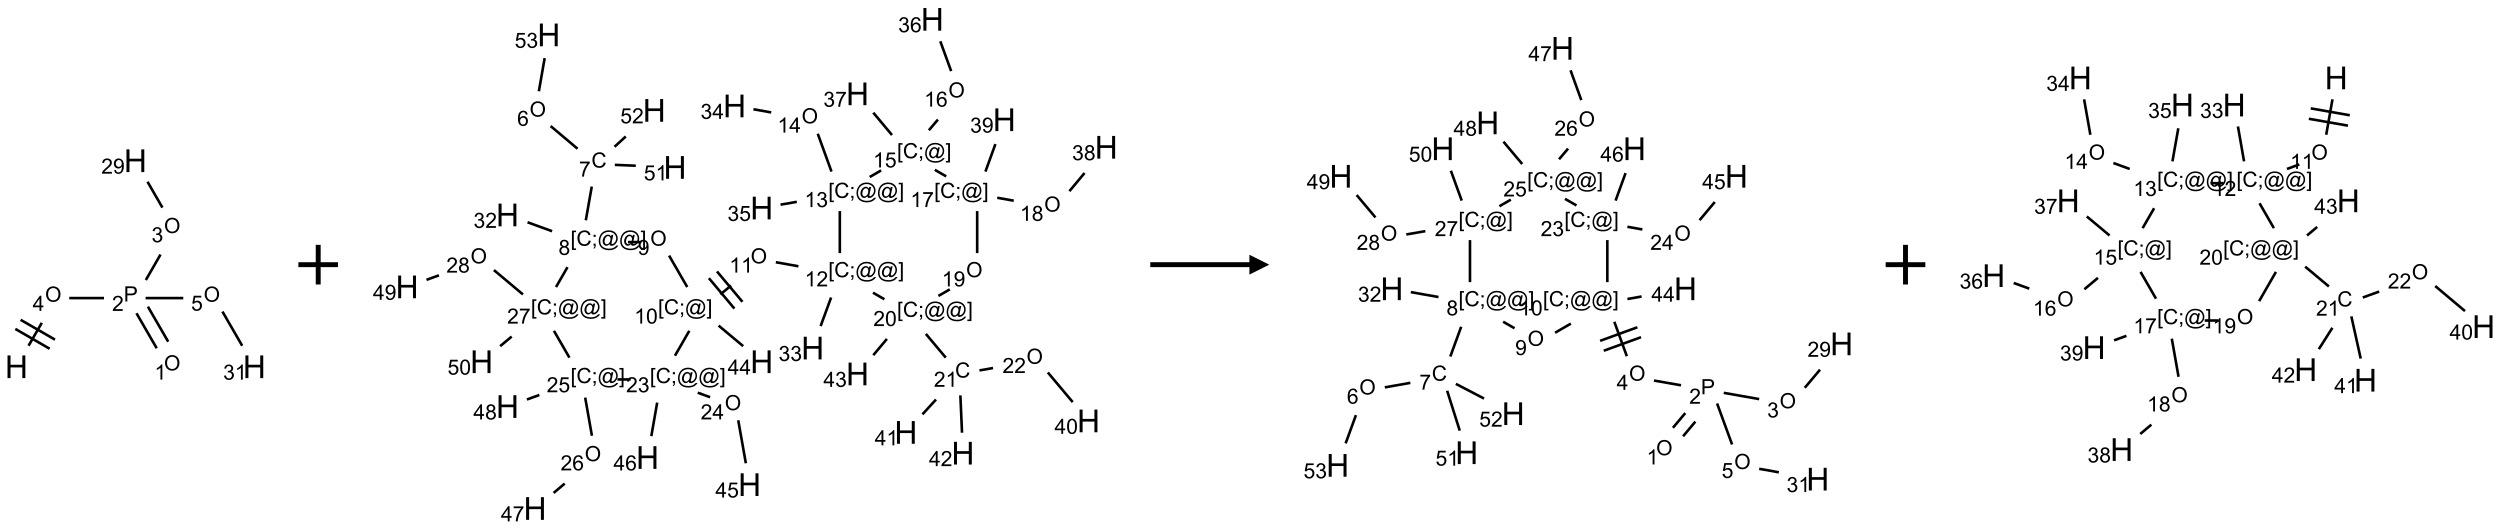 <?xml version="1.0" encoding="UTF-8"?>
<svg xmlns="http://www.w3.org/2000/svg" xmlns:xlink="http://www.w3.org/1999/xlink" width="1261" height="267" viewBox="0 0 1261 267">
<defs>
<g>
<g id="glyph-0-0">
<path d="M 2 0 L 2 -10 L 10 -10 L 10 0 Z M 2.25 -0.25 L 9.75 -0.25 L 9.75 -9.75 L 2.25 -9.75 Z M 2.25 -0.25 "/>
</g>
<g id="glyph-0-1">
<path d="M 1.281 0 L 1.281 -11.453 L 2.797 -11.453 L 2.797 -6.75 L 8.75 -6.75 L 8.75 -11.453 L 10.266 -11.453 L 10.266 0 L 8.75 0 L 8.75 -5.398 L 2.797 -5.398 L 2.797 0 Z M 1.281 0 "/>
</g>
<g id="glyph-1-0">
<path d="M 1.332 0 L 1.332 -6.668 L 6.668 -6.668 L 6.668 0 Z M 1.5 -0.168 L 6.5 -0.168 L 6.5 -6.5 L 1.5 -6.5 Z M 1.5 -0.168 "/>
</g>
<g id="glyph-1-1">
<path d="M 0.516 -3.719 C 0.516 -4.984 0.855 -5.977 1.535 -6.695 C 2.215 -7.414 3.094 -7.77 4.172 -7.77 C 4.875 -7.77 5.512 -7.602 6.078 -7.266 C 6.645 -6.93 7.074 -6.461 7.371 -5.855 C 7.668 -5.254 7.816 -4.57 7.816 -3.809 C 7.816 -3.035 7.66 -2.34 7.348 -1.73 C 7.035 -1.117 6.594 -0.656 6.02 -0.34 C 5.449 -0.027 4.828 0.129 4.168 0.129 C 3.449 0.129 2.805 -0.043 2.238 -0.391 C 1.672 -0.738 1.246 -1.211 0.953 -1.812 C 0.66 -2.414 0.516 -3.047 0.516 -3.719 Z M 1.559 -3.703 C 1.559 -2.781 1.805 -2.059 2.301 -1.527 C 2.793 -1 3.414 -0.734 4.16 -0.734 C 4.922 -0.734 5.547 -1 6.039 -1.535 C 6.531 -2.07 6.777 -2.828 6.777 -3.812 C 6.777 -4.434 6.672 -4.977 6.461 -5.441 C 6.25 -5.902 5.945 -6.262 5.539 -6.52 C 5.133 -6.773 4.68 -6.902 4.176 -6.902 C 3.461 -6.902 2.848 -6.656 2.332 -6.164 C 1.816 -5.672 1.559 -4.852 1.559 -3.703 Z M 1.559 -3.703 "/>
</g>
<g id="glyph-1-2">
<path d="M 3.449 0 L 3.449 -1.828 L 0.137 -1.828 L 0.137 -2.688 L 3.621 -7.637 L 4.387 -7.637 L 4.387 -2.688 L 5.418 -2.688 L 5.418 -1.828 L 4.387 -1.828 L 4.387 0 Z M 3.449 -2.688 L 3.449 -6.129 L 1.059 -2.688 Z M 3.449 -2.688 "/>
</g>
<g id="glyph-1-3">
<path d="M 0.824 0 L 0.824 -7.637 L 3.703 -7.637 C 4.211 -7.637 4.598 -7.609 4.863 -7.562 C 5.238 -7.5 5.555 -7.383 5.809 -7.207 C 6.062 -7.031 6.266 -6.785 6.418 -6.469 C 6.574 -6.152 6.652 -5.805 6.652 -5.426 C 6.652 -4.777 6.445 -4.227 6.031 -3.777 C 5.617 -3.328 4.871 -3.105 3.793 -3.105 L 1.832 -3.105 L 1.832 0 Z M 1.832 -4.004 L 3.809 -4.004 C 4.461 -4.004 4.922 -4.125 5.199 -4.371 C 5.473 -4.613 5.609 -4.953 5.609 -5.395 C 5.609 -5.715 5.527 -5.988 5.367 -6.215 C 5.207 -6.441 4.992 -6.594 4.73 -6.668 C 4.559 -6.711 4.246 -6.734 3.785 -6.734 L 1.832 -6.734 Z M 1.832 -4.004 "/>
</g>
<g id="glyph-1-4">
<path d="M 5.371 -0.902 L 5.371 0 L 0.324 0 C 0.316 -0.227 0.352 -0.441 0.434 -0.652 C 0.562 -0.996 0.766 -1.332 1.051 -1.668 C 1.332 -2 1.742 -2.387 2.277 -2.824 C 3.105 -3.504 3.668 -4.043 3.957 -4.441 C 4.25 -4.84 4.395 -5.215 4.395 -5.566 C 4.395 -5.938 4.262 -6.254 3.996 -6.508 C 3.73 -6.762 3.387 -6.891 2.957 -6.891 C 2.508 -6.891 2.145 -6.754 1.875 -6.484 C 1.605 -6.215 1.469 -5.84 1.465 -5.359 L 0.5 -5.457 C 0.566 -6.176 0.812 -6.727 1.246 -7.102 C 1.676 -7.477 2.254 -7.668 2.98 -7.668 C 3.711 -7.668 4.293 -7.465 4.719 -7.059 C 5.145 -6.652 5.359 -6.148 5.359 -5.547 C 5.359 -5.242 5.297 -4.941 5.172 -4.645 C 5.047 -4.352 4.84 -4.039 4.551 -3.715 C 4.262 -3.387 3.777 -2.938 3.105 -2.371 C 2.543 -1.898 2.18 -1.578 2.02 -1.41 C 1.859 -1.242 1.73 -1.07 1.625 -0.902 Z M 5.371 -0.902 "/>
</g>
<g id="glyph-1-5">
<path d="M 3.973 0 L 3.035 0 L 3.035 -5.973 C 2.809 -5.758 2.516 -5.543 2.148 -5.328 C 1.781 -5.113 1.453 -4.953 1.16 -4.844 L 1.16 -5.75 C 1.684 -5.996 2.145 -6.297 2.535 -6.645 C 2.93 -6.996 3.207 -7.336 3.371 -7.668 L 3.973 -7.668 Z M 3.973 0 "/>
</g>
<g id="glyph-1-6">
<path d="M 0.449 -2.016 L 1.387 -2.141 C 1.492 -1.609 1.676 -1.227 1.934 -0.992 C 2.191 -0.758 2.508 -0.641 2.879 -0.641 C 3.32 -0.641 3.695 -0.793 3.996 -1.098 C 4.301 -1.402 4.453 -1.781 4.453 -2.234 C 4.453 -2.664 4.312 -3.02 4.031 -3.301 C 3.75 -3.578 3.391 -3.719 2.957 -3.719 C 2.781 -3.719 2.562 -3.684 2.297 -3.613 L 2.402 -4.438 C 2.465 -4.43 2.516 -4.426 2.551 -4.426 C 2.949 -4.426 3.312 -4.531 3.629 -4.738 C 3.949 -4.949 4.109 -5.27 4.109 -5.703 C 4.109 -6.047 3.992 -6.332 3.762 -6.559 C 3.527 -6.785 3.227 -6.895 2.859 -6.895 C 2.496 -6.895 2.191 -6.781 1.949 -6.551 C 1.707 -6.324 1.547 -5.98 1.48 -5.52 L 0.543 -5.688 C 0.656 -6.316 0.918 -6.805 1.324 -7.148 C 1.73 -7.492 2.234 -7.668 2.84 -7.668 C 3.254 -7.668 3.641 -7.578 3.988 -7.398 C 4.34 -7.219 4.609 -6.977 4.793 -6.668 C 4.98 -6.359 5.074 -6.031 5.074 -5.684 C 5.074 -5.352 4.984 -5.051 4.809 -4.781 C 4.629 -4.512 4.367 -4.297 4.02 -4.137 C 4.473 -4.031 4.824 -3.816 5.074 -3.488 C 5.324 -3.16 5.449 -2.75 5.449 -2.254 C 5.449 -1.59 5.203 -1.023 4.719 -0.559 C 4.234 -0.098 3.617 0.137 2.875 0.137 C 2.203 0.137 1.648 -0.062 1.207 -0.465 C 0.762 -0.863 0.512 -1.379 0.449 -2.016 Z M 0.449 -2.016 "/>
</g>
<g id="glyph-1-7">
<path d="M 0.582 -1.766 L 1.484 -1.848 C 1.562 -1.426 1.707 -1.117 1.922 -0.926 C 2.137 -0.734 2.414 -0.641 2.75 -0.641 C 3.039 -0.641 3.289 -0.707 3.508 -0.84 C 3.727 -0.973 3.902 -1.148 4.043 -1.367 C 4.18 -1.586 4.297 -1.887 4.391 -2.262 C 4.484 -2.637 4.531 -3.016 4.531 -3.406 C 4.531 -3.449 4.531 -3.512 4.527 -3.594 C 4.34 -3.297 4.082 -3.055 3.758 -2.867 C 3.434 -2.68 3.082 -2.59 2.703 -2.59 C 2.07 -2.59 1.535 -2.816 1.098 -3.277 C 0.66 -3.734 0.441 -4.34 0.441 -5.09 C 0.441 -5.863 0.672 -6.484 1.129 -6.957 C 1.586 -7.43 2.156 -7.668 2.844 -7.668 C 3.34 -7.668 3.793 -7.531 4.207 -7.266 C 4.617 -7 4.93 -6.617 5.145 -6.121 C 5.355 -5.629 5.465 -4.91 5.465 -3.973 C 5.465 -2.996 5.359 -2.223 5.145 -1.645 C 4.934 -1.066 4.617 -0.625 4.199 -0.324 C 3.781 -0.02 3.293 0.129 2.73 0.129 C 2.133 0.129 1.645 -0.035 1.266 -0.367 C 0.887 -0.699 0.66 -1.164 0.582 -1.766 Z M 4.422 -5.137 C 4.422 -5.676 4.277 -6.102 3.992 -6.418 C 3.707 -6.734 3.359 -6.891 2.957 -6.891 C 2.543 -6.891 2.18 -6.719 1.871 -6.379 C 1.562 -6.039 1.406 -5.598 1.406 -5.059 C 1.406 -4.57 1.555 -4.176 1.848 -3.871 C 2.141 -3.566 2.5 -3.418 2.934 -3.418 C 3.367 -3.418 3.723 -3.57 4.004 -3.871 C 4.281 -4.176 4.422 -4.598 4.422 -5.137 Z M 4.422 -5.137 "/>
</g>
<g id="glyph-1-8">
<path d="M 0.441 -2 L 1.426 -2.082 C 1.5 -1.605 1.668 -1.242 1.934 -1.004 C 2.199 -0.762 2.52 -0.641 2.895 -0.641 C 3.348 -0.641 3.73 -0.812 4.043 -1.152 C 4.355 -1.492 4.512 -1.941 4.512 -2.504 C 4.512 -3.039 4.359 -3.461 4.059 -3.77 C 3.758 -4.078 3.367 -4.234 2.879 -4.234 C 2.578 -4.234 2.305 -4.164 2.062 -4.027 C 1.82 -3.891 1.629 -3.715 1.488 -3.496 L 0.609 -3.609 L 1.348 -7.531 L 5.145 -7.531 L 5.145 -6.637 L 2.098 -6.637 L 1.688 -4.582 C 2.145 -4.902 2.625 -5.062 3.129 -5.062 C 3.797 -5.062 4.359 -4.832 4.816 -4.371 C 5.277 -3.91 5.504 -3.312 5.504 -2.59 C 5.504 -1.898 5.305 -1.301 4.902 -0.797 C 4.41 -0.18 3.742 0.129 2.895 0.129 C 2.199 0.129 1.633 -0.062 1.195 -0.453 C 0.758 -0.844 0.504 -1.359 0.441 -2 Z M 0.441 -2 "/>
</g>
<g id="glyph-1-9">
<path d="M 5.309 -5.766 L 4.375 -5.691 C 4.293 -6.059 4.172 -6.328 4.02 -6.496 C 3.766 -6.762 3.453 -6.895 3.082 -6.895 C 2.785 -6.895 2.523 -6.812 2.297 -6.645 C 2 -6.43 1.77 -6.117 1.598 -5.703 C 1.43 -5.289 1.34 -4.703 1.332 -3.938 C 1.559 -4.281 1.836 -4.535 2.16 -4.703 C 2.488 -4.871 2.828 -4.953 3.188 -4.953 C 3.812 -4.953 4.344 -4.723 4.785 -4.262 C 5.223 -3.801 5.441 -3.207 5.441 -2.48 C 5.441 -2 5.34 -1.555 5.133 -1.145 C 4.926 -0.73 4.641 -0.418 4.281 -0.199 C 3.922 0.02 3.512 0.129 3.051 0.129 C 2.27 0.129 1.633 -0.156 1.141 -0.73 C 0.648 -1.305 0.402 -2.254 0.402 -3.574 C 0.402 -5.051 0.672 -6.121 1.219 -6.793 C 1.695 -7.375 2.336 -7.668 3.141 -7.668 C 3.742 -7.668 4.234 -7.5 4.617 -7.16 C 5 -6.824 5.23 -6.359 5.309 -5.766 Z M 1.48 -2.473 C 1.48 -2.152 1.547 -1.844 1.684 -1.547 C 1.82 -1.25 2.016 -1.027 2.262 -0.871 C 2.508 -0.719 2.766 -0.641 3.035 -0.641 C 3.434 -0.641 3.773 -0.801 4.059 -1.121 C 4.344 -1.441 4.484 -1.875 4.484 -2.422 C 4.484 -2.949 4.344 -3.367 4.062 -3.668 C 3.781 -3.973 3.426 -4.125 3 -4.125 C 2.578 -4.125 2.219 -3.973 1.922 -3.668 C 1.625 -3.363 1.48 -2.969 1.48 -2.473 Z M 1.48 -2.473 "/>
</g>
<g id="glyph-1-10">
<path d="M 6.27 -2.676 L 7.281 -2.422 C 7.07 -1.594 6.688 -0.961 6.137 -0.523 C 5.586 -0.086 4.914 0.129 4.121 0.129 C 3.297 0.129 2.629 -0.039 2.113 -0.371 C 1.598 -0.707 1.203 -1.191 0.934 -1.828 C 0.664 -2.465 0.531 -3.145 0.531 -3.875 C 0.531 -4.672 0.684 -5.363 0.988 -5.957 C 1.293 -6.547 1.723 -6.996 2.285 -7.305 C 2.844 -7.613 3.461 -7.766 4.137 -7.766 C 4.898 -7.766 5.543 -7.57 6.062 -7.184 C 6.582 -6.793 6.945 -6.246 7.152 -5.543 L 6.156 -5.309 C 5.98 -5.863 5.723 -6.266 5.387 -6.52 C 5.051 -6.773 4.625 -6.902 4.113 -6.902 C 3.527 -6.902 3.039 -6.762 2.645 -6.48 C 2.25 -6.199 1.973 -5.82 1.812 -5.348 C 1.652 -4.871 1.574 -4.383 1.574 -3.879 C 1.574 -3.23 1.668 -2.664 1.855 -2.18 C 2.047 -1.695 2.34 -1.332 2.738 -1.094 C 3.137 -0.855 3.57 -0.734 4.035 -0.734 C 4.602 -0.734 5.082 -0.898 5.473 -1.223 C 5.867 -1.551 6.133 -2.035 6.27 -2.676 Z M 6.27 -2.676 "/>
</g>
<g id="glyph-1-11">
<path d="M 0.504 -6.637 L 0.504 -7.535 L 5.449 -7.535 L 5.449 -6.809 C 4.961 -6.289 4.48 -5.602 4.004 -4.746 C 3.527 -3.887 3.156 -3.004 2.895 -2.098 C 2.707 -1.461 2.59 -0.762 2.535 0 L 1.574 0 C 1.582 -0.602 1.703 -1.328 1.926 -2.176 C 2.152 -3.027 2.477 -3.848 2.898 -4.637 C 3.32 -5.426 3.77 -6.094 4.246 -6.637 Z M 0.504 -6.637 "/>
</g>
<g id="glyph-1-12">
<path d="M 0.723 2.121 L 0.723 -7.637 L 2.793 -7.637 L 2.793 -6.859 L 1.66 -6.859 L 1.66 1.344 L 2.793 1.344 L 2.793 2.121 Z M 0.723 2.121 "/>
</g>
<g id="glyph-1-13">
<path d="M 0.949 -4.465 L 0.949 -5.531 L 2.016 -5.531 L 2.016 -4.465 Z M 0.949 0 L 0.949 -1.066 L 2.016 -1.066 L 2.016 0 C 2.016 0.391 1.945 0.711 1.809 0.949 C 1.668 1.191 1.449 1.379 1.145 1.512 L 0.887 1.109 C 1.082 1.023 1.23 0.895 1.324 0.727 C 1.418 0.559 1.469 0.316 1.48 0 Z M 0.949 0 "/>
</g>
<g id="glyph-1-14">
<path d="M 6.047 -0.848 C 5.82 -0.59 5.57 -0.379 5.289 -0.223 C 5.008 -0.062 4.73 0.016 4.449 0.016 C 4.141 0.016 3.84 -0.074 3.547 -0.254 C 3.254 -0.434 3.02 -0.715 2.836 -1.09 C 2.652 -1.465 2.562 -1.875 2.562 -2.324 C 2.562 -2.875 2.703 -3.43 2.988 -3.98 C 3.27 -4.535 3.621 -4.953 4.043 -5.23 C 4.461 -5.508 4.871 -5.645 5.266 -5.645 C 5.566 -5.645 5.855 -5.566 6.129 -5.41 C 6.402 -5.25 6.641 -5.012 6.84 -4.688 L 7.016 -5.496 L 7.949 -5.496 L 7.199 -2 C 7.094 -1.516 7.043 -1.246 7.043 -1.191 C 7.043 -1.098 7.078 -1.02 7.148 -0.949 C 7.219 -0.883 7.305 -0.848 7.406 -0.848 C 7.59 -0.848 7.832 -0.953 8.129 -1.168 C 8.527 -1.445 8.84 -1.816 9.07 -2.285 C 9.301 -2.75 9.418 -3.234 9.418 -3.73 C 9.418 -4.309 9.27 -4.852 8.973 -5.355 C 8.676 -5.859 8.23 -6.262 7.645 -6.562 C 7.055 -6.863 6.406 -7.016 5.691 -7.016 C 4.879 -7.016 4.137 -6.824 3.465 -6.445 C 2.793 -6.066 2.273 -5.52 1.902 -4.809 C 1.535 -4.098 1.348 -3.34 1.348 -2.527 C 1.348 -1.676 1.535 -0.941 1.902 -0.328 C 2.273 0.285 2.809 0.742 3.508 1.035 C 4.207 1.328 4.984 1.473 5.832 1.473 C 6.742 1.473 7.504 1.32 8.121 1.016 C 8.734 0.711 9.195 0.34 9.5 -0.098 L 10.441 -0.098 C 10.266 0.266 9.961 0.637 9.531 1.016 C 9.102 1.395 8.59 1.695 7.996 1.914 C 7.402 2.133 6.688 2.246 5.848 2.246 C 5.078 2.246 4.367 2.145 3.715 1.949 C 3.066 1.75 2.512 1.453 2.051 1.055 C 1.594 0.656 1.25 0.199 1.016 -0.316 C 0.723 -0.973 0.578 -1.684 0.578 -2.441 C 0.578 -3.289 0.75 -4.098 1.098 -4.863 C 1.523 -5.805 2.125 -6.527 2.902 -7.027 C 3.684 -7.527 4.629 -7.777 5.738 -7.777 C 6.602 -7.777 7.375 -7.602 8.059 -7.246 C 8.746 -6.895 9.285 -6.371 9.684 -5.672 C 10.02 -5.07 10.188 -4.418 10.188 -3.715 C 10.188 -2.707 9.832 -1.812 9.125 -1.031 C 8.492 -0.328 7.801 0.02 7.051 0.02 C 6.812 0.02 6.617 -0.016 6.473 -0.09 C 6.324 -0.16 6.215 -0.266 6.145 -0.402 C 6.102 -0.488 6.066 -0.637 6.047 -0.848 Z M 3.527 -2.262 C 3.527 -1.785 3.641 -1.414 3.863 -1.152 C 4.09 -0.887 4.348 -0.754 4.641 -0.754 C 4.836 -0.754 5.039 -0.812 5.254 -0.93 C 5.469 -1.047 5.676 -1.219 5.871 -1.449 C 6.066 -1.676 6.23 -1.969 6.355 -2.32 C 6.48 -2.672 6.543 -3.027 6.543 -3.379 C 6.543 -3.852 6.426 -4.219 6.191 -4.48 C 5.957 -4.738 5.672 -4.871 5.332 -4.871 C 5.109 -4.871 4.902 -4.812 4.707 -4.699 C 4.512 -4.586 4.32 -4.406 4.137 -4.156 C 3.953 -3.906 3.805 -3.602 3.691 -3.246 C 3.582 -2.887 3.527 -2.559 3.527 -2.262 Z M 3.527 -2.262 "/>
</g>
<g id="glyph-1-15">
<path d="M 2.27 2.121 L 0.203 2.121 L 0.203 1.344 L 1.332 1.344 L 1.332 -6.859 L 0.203 -6.859 L 0.203 -7.637 L 2.27 -7.637 Z M 2.27 2.121 "/>
</g>
<g id="glyph-1-16">
<path d="M 1.887 -4.141 C 1.496 -4.281 1.207 -4.484 1.02 -4.75 C 0.832 -5.016 0.738 -5.328 0.738 -5.699 C 0.738 -6.254 0.938 -6.719 1.34 -7.098 C 1.738 -7.477 2.27 -7.668 2.934 -7.668 C 3.598 -7.668 4.137 -7.473 4.543 -7.086 C 4.949 -6.699 5.152 -6.227 5.152 -5.672 C 5.152 -5.316 5.059 -5.008 4.871 -4.746 C 4.688 -4.484 4.406 -4.281 4.027 -4.141 C 4.496 -3.988 4.852 -3.742 5.098 -3.402 C 5.34 -3.062 5.465 -2.656 5.465 -2.184 C 5.465 -1.531 5.234 -0.98 4.77 -0.535 C 4.309 -0.09 3.703 0.129 2.949 0.129 C 2.195 0.129 1.586 -0.094 1.125 -0.539 C 0.664 -0.984 0.434 -1.543 0.434 -2.207 C 0.434 -2.703 0.559 -3.121 0.809 -3.457 C 1.062 -3.793 1.422 -4.02 1.887 -4.141 Z M 1.699 -5.73 C 1.699 -5.367 1.812 -5.074 2.047 -4.844 C 2.281 -4.613 2.582 -4.5 2.953 -4.5 C 3.312 -4.5 3.609 -4.613 3.84 -4.84 C 4.07 -5.066 4.188 -5.348 4.188 -5.676 C 4.188 -6.02 4.07 -6.309 3.832 -6.543 C 3.594 -6.777 3.297 -6.895 2.941 -6.895 C 2.586 -6.895 2.289 -6.781 2.051 -6.551 C 1.816 -6.324 1.699 -6.047 1.699 -5.73 Z M 1.395 -2.203 C 1.395 -1.938 1.461 -1.676 1.586 -1.426 C 1.711 -1.176 1.902 -0.984 2.152 -0.848 C 2.402 -0.711 2.672 -0.641 2.957 -0.641 C 3.406 -0.641 3.777 -0.785 4.066 -1.074 C 4.359 -1.363 4.504 -1.727 4.504 -2.172 C 4.504 -2.625 4.355 -2.996 4.055 -3.293 C 3.754 -3.586 3.379 -3.734 2.926 -3.734 C 2.484 -3.734 2.121 -3.59 1.832 -3.297 C 1.543 -3.004 1.395 -2.641 1.395 -2.203 Z M 1.395 -2.203 "/>
</g>
<g id="glyph-1-17">
<path d="M 0.441 -3.766 C 0.441 -4.668 0.535 -5.395 0.723 -5.945 C 0.906 -6.496 1.184 -6.922 1.551 -7.219 C 1.918 -7.516 2.375 -7.668 2.934 -7.668 C 3.344 -7.668 3.703 -7.586 4.012 -7.418 C 4.32 -7.254 4.574 -7.016 4.777 -6.707 C 4.977 -6.395 5.137 -6.016 5.25 -5.57 C 5.363 -5.125 5.422 -4.523 5.422 -3.766 C 5.422 -2.871 5.328 -2.148 5.145 -1.598 C 4.961 -1.047 4.688 -0.621 4.32 -0.32 C 3.953 -0.02 3.492 0.129 2.934 0.129 C 2.195 0.129 1.617 -0.133 1.199 -0.66 C 0.695 -1.297 0.441 -2.332 0.441 -3.766 Z M 1.406 -3.766 C 1.406 -2.512 1.555 -1.68 1.848 -1.262 C 2.141 -0.848 2.5 -0.641 2.934 -0.641 C 3.363 -0.641 3.727 -0.848 4.02 -1.266 C 4.312 -1.684 4.457 -2.516 4.457 -3.766 C 4.457 -5.023 4.312 -5.859 4.02 -6.27 C 3.727 -6.684 3.359 -6.891 2.922 -6.891 C 2.492 -6.891 2.148 -6.707 1.891 -6.344 C 1.566 -5.879 1.406 -5.02 1.406 -3.766 Z M 1.406 -3.766 "/>
</g>
</g>
</defs>
<path fill="none" stroke-width="0.033" stroke-linecap="butt" stroke-linejoin="miter" stroke="rgb(0%, 0%, 0%)" stroke-opacity="1" stroke-miterlimit="10" d="M 0.153 2.333 L 0.32 2.044 " transform="matrix(40, 0, 0, 40, 8.283, 81.074)"/>
<path fill="none" stroke-width="0.033" stroke-linecap="butt" stroke-linejoin="miter" stroke="rgb(0%, 0%, 0%)" stroke-opacity="1" stroke-miterlimit="10" d="M 0.486 2.256 L 0.053 2.006 " transform="matrix(40, 0, 0, 40, 8.283, 81.074)"/>
<path fill="none" stroke-width="0.033" stroke-linecap="butt" stroke-linejoin="miter" stroke="rgb(0%, 0%, 0%)" stroke-opacity="1" stroke-miterlimit="10" d="M 0.419 2.371 L -0.014 2.121 " transform="matrix(40, 0, 0, 40, 8.283, 81.074)"/>
<path fill="none" stroke-width="0.033" stroke-linecap="butt" stroke-linejoin="miter" stroke="rgb(0%, 0%, 0%)" stroke-opacity="1" stroke-miterlimit="10" d="M 0.666 1.732 L 1.104 1.732 " transform="matrix(40, 0, 0, 40, 8.283, 81.074)"/>
<path fill="none" stroke-width="0.033" stroke-linecap="butt" stroke-linejoin="miter" stroke="rgb(0%, 0%, 0%)" stroke-opacity="1" stroke-miterlimit="10" d="M 1.514 1.923 L 1.769 2.365 " transform="matrix(40, 0, 0, 40, 8.283, 81.074)"/>
<path fill="none" stroke-width="0.033" stroke-linecap="butt" stroke-linejoin="miter" stroke="rgb(0%, 0%, 0%)" stroke-opacity="1" stroke-miterlimit="10" d="M 1.658 1.84 L 1.914 2.282 " transform="matrix(40, 0, 0, 40, 8.283, 81.074)"/>
<path fill="none" stroke-width="0.033" stroke-linecap="butt" stroke-linejoin="miter" stroke="rgb(0%, 0%, 0%)" stroke-opacity="1" stroke-miterlimit="10" d="M 1.632 1.504 L 1.817 1.183 " transform="matrix(40, 0, 0, 40, 8.283, 81.074)"/>
<path fill="none" stroke-width="0.033" stroke-linecap="butt" stroke-linejoin="miter" stroke="rgb(0%, 0%, 0%)" stroke-opacity="1" stroke-miterlimit="10" d="M 1.841 0.591 L 1.653 0.265 " transform="matrix(40, 0, 0, 40, 8.283, 81.074)"/>
<path fill="none" stroke-width="0.033" stroke-linecap="butt" stroke-linejoin="miter" stroke="rgb(0%, 0%, 0%)" stroke-opacity="1" stroke-miterlimit="10" d="M 1.629 1.732 L 2.104 1.732 " transform="matrix(40, 0, 0, 40, 8.283, 81.074)"/>
<path fill="none" stroke-width="0.033" stroke-linecap="butt" stroke-linejoin="miter" stroke="rgb(0%, 0%, 0%)" stroke-opacity="1" stroke-miterlimit="10" d="M 2.598 1.902 L 2.847 2.333 " transform="matrix(40, 0, 0, 40, 8.283, 81.074)"/>
<g fill="rgb(0%, 0%, 0%)" fill-opacity="1">
<use xlink:href="#glyph-0-1" x="2.512" y="190.727"/>
</g>
<g fill="rgb(0%, 0%, 0%)" fill-opacity="1">
<use xlink:href="#glyph-1-1" x="22.707" y="152.203"/>
</g>
<g fill="rgb(0%, 0%, 0%)" fill-opacity="1">
<use xlink:href="#glyph-1-2" x="16.469" y="156.805"/>
</g>
<g fill="rgb(0%, 0%, 0%)" fill-opacity="1">
<use xlink:href="#glyph-1-3" x="62.398" y="152.066"/>
</g>
<g fill="rgb(0%, 0%, 0%)" fill-opacity="1">
<use xlink:href="#glyph-1-4" x="56.52" y="156.836"/>
</g>
<g fill="rgb(0%, 0%, 0%)" fill-opacity="1">
<use xlink:href="#glyph-1-1" x="82.707" y="186.848"/>
</g>
<g fill="rgb(0%, 0%, 0%)" fill-opacity="1">
<use xlink:href="#glyph-1-5" x="77.91" y="191.477"/>
</g>
<g fill="rgb(0%, 0%, 0%)" fill-opacity="1">
<use xlink:href="#glyph-1-1" x="82.707" y="117.562"/>
</g>
<g fill="rgb(0%, 0%, 0%)" fill-opacity="1">
<use xlink:href="#glyph-1-6" x="76.438" y="122.195"/>
</g>
<g fill="rgb(0%, 0%, 0%)" fill-opacity="1">
<use xlink:href="#glyph-0-1" x="62.512" y="86.801"/>
</g>
<g fill="rgb(0%, 0%, 0%)" fill-opacity="1">
<use xlink:href="#glyph-1-4" x="51.062" y="87.594"/>
<use xlink:href="#glyph-1-7" x="56.995" y="87.594"/>
</g>
<g fill="rgb(0%, 0%, 0%)" fill-opacity="1">
<use xlink:href="#glyph-1-1" x="102.707" y="152.203"/>
</g>
<g fill="rgb(0%, 0%, 0%)" fill-opacity="1">
<use xlink:href="#glyph-1-8" x="96.379" y="156.703"/>
</g>
<g fill="rgb(0%, 0%, 0%)" fill-opacity="1">
<use xlink:href="#glyph-0-1" x="122.512" y="190.727"/>
</g>
<g fill="rgb(0%, 0%, 0%)" fill-opacity="1">
<use xlink:href="#glyph-1-6" x="112.551" y="191.516"/>
<use xlink:href="#glyph-1-5" x="118.483" y="191.516"/>
</g>
<path fill="none" stroke-width="0.062" stroke-linecap="butt" stroke-linejoin="miter" stroke="rgb(0%, 0%, 0%)" stroke-opacity="1" stroke-miterlimit="10" d="M -0 0 L 0.5 0 M 0.25 -0.25 L 0.25 0.25 " transform="matrix(40, 0, 0, 40, 150.506, 133.5)"/>
<path fill="none" stroke-width="0.033" stroke-linecap="butt" stroke-linejoin="miter" stroke="rgb(0%, 0%, 0%)" stroke-opacity="1" stroke-miterlimit="10" d="M 1.81 1.346 L 2.15 1.632 " transform="matrix(40, 0, 0, 40, 205.326, 9.75)"/>
<path fill="none" stroke-width="0.033" stroke-linecap="butt" stroke-linejoin="miter" stroke="rgb(0%, 0%, 0%)" stroke-opacity="1" stroke-miterlimit="10" d="M 2.329 2.109 L 2.254 2.534 " transform="matrix(40, 0, 0, 40, 205.326, 9.75)"/>
<path fill="none" stroke-width="0.033" stroke-linecap="butt" stroke-linejoin="miter" stroke="rgb(0%, 0%, 0%)" stroke-opacity="1" stroke-miterlimit="10" d="M 1.829 2.672 L 1.519 2.559 " transform="matrix(40, 0, 0, 40, 205.326, 9.75)"/>
<path fill="none" stroke-width="0.033" stroke-linecap="butt" stroke-linejoin="miter" stroke="rgb(0%, 0%, 0%)" stroke-opacity="1" stroke-miterlimit="10" d="M 2.785 2.809 L 2.952 2.809 " transform="matrix(40, 0, 0, 40, 205.326, 9.75)"/>
<path fill="none" stroke-width="0.033" stroke-linecap="butt" stroke-linejoin="miter" stroke="rgb(0%, 0%, 0%)" stroke-opacity="1" stroke-miterlimit="10" d="M 3.304 2.979 L 3.533 3.376 " transform="matrix(40, 0, 0, 40, 205.326, 9.75)"/>
<path fill="none" stroke-width="0.033" stroke-linecap="butt" stroke-linejoin="miter" stroke="rgb(0%, 0%, 0%)" stroke-opacity="1" stroke-miterlimit="10" d="M 3.951 3.469 L 4.085 3.357 " transform="matrix(40, 0, 0, 40, 205.326, 9.75)"/>
<path fill="none" stroke-width="0.033" stroke-linecap="butt" stroke-linejoin="miter" stroke="rgb(0%, 0%, 0%)" stroke-opacity="1" stroke-miterlimit="10" d="M 4.229 3.562 L 3.908 3.179 " transform="matrix(40, 0, 0, 40, 205.326, 9.75)"/>
<path fill="none" stroke-width="0.033" stroke-linecap="butt" stroke-linejoin="miter" stroke="rgb(0%, 0%, 0%)" stroke-opacity="1" stroke-miterlimit="10" d="M 4.127 3.647 L 3.806 3.264 " transform="matrix(40, 0, 0, 40, 205.326, 9.75)"/>
<path fill="none" stroke-width="0.033" stroke-linecap="butt" stroke-linejoin="miter" stroke="rgb(0%, 0%, 0%)" stroke-opacity="1" stroke-miterlimit="10" d="M 4.65 3.063 L 4.935 3.114 " transform="matrix(40, 0, 0, 40, 205.326, 9.75)"/>
<path fill="none" stroke-width="0.033" stroke-linecap="butt" stroke-linejoin="miter" stroke="rgb(0%, 0%, 0%)" stroke-opacity="1" stroke-miterlimit="10" d="M 5.347 3.508 L 5.215 3.868 " transform="matrix(40, 0, 0, 40, 205.326, 9.75)"/>
<path fill="none" stroke-width="0.033" stroke-linecap="butt" stroke-linejoin="miter" stroke="rgb(0%, 0%, 0%)" stroke-opacity="1" stroke-miterlimit="10" d="M 5.457 2.948 L 5.457 2.418 " transform="matrix(40, 0, 0, 40, 205.326, 9.75)"/>
<path fill="none" stroke-width="0.033" stroke-linecap="butt" stroke-linejoin="miter" stroke="rgb(0%, 0%, 0%)" stroke-opacity="1" stroke-miterlimit="10" d="M 5.352 1.92 L 5.179 1.443 " transform="matrix(40, 0, 0, 40, 205.326, 9.75)"/>
<path fill="none" stroke-width="0.033" stroke-linecap="butt" stroke-linejoin="miter" stroke="rgb(0%, 0%, 0%)" stroke-opacity="1" stroke-miterlimit="10" d="M 4.592 1.174 L 4.368 1.134 " transform="matrix(40, 0, 0, 40, 205.326, 9.75)"/>
<path fill="none" stroke-width="0.033" stroke-linecap="butt" stroke-linejoin="miter" stroke="rgb(0%, 0%, 0%)" stroke-opacity="1" stroke-miterlimit="10" d="M 4.915 2.301 L 4.71 2.337 " transform="matrix(40, 0, 0, 40, 205.326, 9.75)"/>
<path fill="none" stroke-width="0.033" stroke-linecap="butt" stroke-linejoin="miter" stroke="rgb(0%, 0%, 0%)" stroke-opacity="1" stroke-miterlimit="10" d="M 5.834 1.988 L 5.978 1.905 " transform="matrix(40, 0, 0, 40, 205.326, 9.75)"/>
<path fill="none" stroke-width="0.033" stroke-linecap="butt" stroke-linejoin="miter" stroke="rgb(0%, 0%, 0%)" stroke-opacity="1" stroke-miterlimit="10" d="M 6.58 1.399 L 6.694 1.264 " transform="matrix(40, 0, 0, 40, 205.326, 9.75)"/>
<path fill="none" stroke-width="0.033" stroke-linecap="butt" stroke-linejoin="miter" stroke="rgb(0%, 0%, 0%)" stroke-opacity="1" stroke-miterlimit="10" d="M 6.861 0.653 L 6.724 0.277 " transform="matrix(40, 0, 0, 40, 205.326, 9.75)"/>
<path fill="none" stroke-width="0.033" stroke-linecap="butt" stroke-linejoin="miter" stroke="rgb(0%, 0%, 0%)" stroke-opacity="1" stroke-miterlimit="10" d="M 6.115 1.459 L 5.879 1.177 " transform="matrix(40, 0, 0, 40, 205.326, 9.75)"/>
<path fill="none" stroke-width="0.033" stroke-linecap="butt" stroke-linejoin="miter" stroke="rgb(0%, 0%, 0%)" stroke-opacity="1" stroke-miterlimit="10" d="M 6.655 1.898 L 6.799 1.981 " transform="matrix(40, 0, 0, 40, 205.326, 9.75)"/>
<path fill="none" stroke-width="0.033" stroke-linecap="butt" stroke-linejoin="miter" stroke="rgb(0%, 0%, 0%)" stroke-opacity="1" stroke-miterlimit="10" d="M 7.442 2.25 L 7.65 2.287 " transform="matrix(40, 0, 0, 40, 205.326, 9.75)"/>
<path fill="none" stroke-width="0.033" stroke-linecap="butt" stroke-linejoin="miter" stroke="rgb(0%, 0%, 0%)" stroke-opacity="1" stroke-miterlimit="10" d="M 8.352 2.167 L 8.543 1.938 " transform="matrix(40, 0, 0, 40, 205.326, 9.75)"/>
<path fill="none" stroke-width="0.033" stroke-linecap="butt" stroke-linejoin="miter" stroke="rgb(0%, 0%, 0%)" stroke-opacity="1" stroke-miterlimit="10" d="M 7.293 1.92 L 7.419 1.573 " transform="matrix(40, 0, 0, 40, 205.326, 9.75)"/>
<path fill="none" stroke-width="0.033" stroke-linecap="butt" stroke-linejoin="miter" stroke="rgb(0%, 0%, 0%)" stroke-opacity="1" stroke-miterlimit="10" d="M 7.189 2.418 L 7.189 2.948 " transform="matrix(40, 0, 0, 40, 205.326, 9.75)"/>
<path fill="none" stroke-width="0.033" stroke-linecap="butt" stroke-linejoin="miter" stroke="rgb(0%, 0%, 0%)" stroke-opacity="1" stroke-miterlimit="10" d="M 6.844 3.405 L 6.7 3.488 " transform="matrix(40, 0, 0, 40, 205.326, 9.75)"/>
<path fill="none" stroke-width="0.033" stroke-linecap="butt" stroke-linejoin="miter" stroke="rgb(0%, 0%, 0%)" stroke-opacity="1" stroke-miterlimit="10" d="M 6.019 3.53 L 5.875 3.447 " transform="matrix(40, 0, 0, 40, 205.326, 9.75)"/>
<path fill="none" stroke-width="0.033" stroke-linecap="butt" stroke-linejoin="miter" stroke="rgb(0%, 0%, 0%)" stroke-opacity="1" stroke-miterlimit="10" d="M 6.542 3.967 L 6.793 4.266 " transform="matrix(40, 0, 0, 40, 205.326, 9.75)"/>
<path fill="none" stroke-width="0.033" stroke-linecap="butt" stroke-linejoin="miter" stroke="rgb(0%, 0%, 0%)" stroke-opacity="1" stroke-miterlimit="10" d="M 7.218 4.427 L 7.389 4.397 " transform="matrix(40, 0, 0, 40, 205.326, 9.75)"/>
<path fill="none" stroke-width="0.033" stroke-linecap="butt" stroke-linejoin="miter" stroke="rgb(0%, 0%, 0%)" stroke-opacity="1" stroke-miterlimit="10" d="M 8.08 4.453 L 8.394 4.827 " transform="matrix(40, 0, 0, 40, 205.326, 9.75)"/>
<path fill="none" stroke-width="0.033" stroke-linecap="butt" stroke-linejoin="miter" stroke="rgb(0%, 0%, 0%)" stroke-opacity="1" stroke-miterlimit="10" d="M 6.67 4.794 L 6.499 4.981 " transform="matrix(40, 0, 0, 40, 205.326, 9.75)"/>
<path fill="none" stroke-width="0.033" stroke-linecap="butt" stroke-linejoin="miter" stroke="rgb(0%, 0%, 0%)" stroke-opacity="1" stroke-miterlimit="10" d="M 6.977 4.742 L 6.998 5.213 " transform="matrix(40, 0, 0, 40, 205.326, 9.75)"/>
<path fill="none" stroke-width="0.033" stroke-linecap="butt" stroke-linejoin="miter" stroke="rgb(0%, 0%, 0%)" stroke-opacity="1" stroke-miterlimit="10" d="M 6.051 4.03 L 5.879 4.235 " transform="matrix(40, 0, 0, 40, 205.326, 9.75)"/>
<path fill="none" stroke-width="0.033" stroke-linecap="butt" stroke-linejoin="miter" stroke="rgb(0%, 0%, 0%)" stroke-opacity="1" stroke-miterlimit="10" d="M 3.928 3.862 L 4.238 4.121 " transform="matrix(40, 0, 0, 40, 205.326, 9.75)"/>
<path fill="none" stroke-width="0.033" stroke-linecap="butt" stroke-linejoin="miter" stroke="rgb(0%, 0%, 0%)" stroke-opacity="1" stroke-miterlimit="10" d="M 3.559 3.928 L 3.378 4.242 " transform="matrix(40, 0, 0, 40, 205.326, 9.75)"/>
<path fill="none" stroke-width="0.033" stroke-linecap="butt" stroke-linejoin="miter" stroke="rgb(0%, 0%, 0%)" stroke-opacity="1" stroke-miterlimit="10" d="M 3.665 4.708 L 3.821 4.765 " transform="matrix(40, 0, 0, 40, 205.326, 9.75)"/>
<path fill="none" stroke-width="0.033" stroke-linecap="butt" stroke-linejoin="miter" stroke="rgb(0%, 0%, 0%)" stroke-opacity="1" stroke-miterlimit="10" d="M 4.176 5.056 L 4.272 5.598 " transform="matrix(40, 0, 0, 40, 205.326, 9.75)"/>
<path fill="none" stroke-width="0.033" stroke-linecap="butt" stroke-linejoin="miter" stroke="rgb(0%, 0%, 0%)" stroke-opacity="1" stroke-miterlimit="10" d="M 3.154 4.833 L 3.08 5.256 " transform="matrix(40, 0, 0, 40, 205.326, 9.75)"/>
<path fill="none" stroke-width="0.033" stroke-linecap="butt" stroke-linejoin="miter" stroke="rgb(0%, 0%, 0%)" stroke-opacity="1" stroke-miterlimit="10" d="M 2.82 4.541 L 2.653 4.541 " transform="matrix(40, 0, 0, 40, 205.326, 9.75)"/>
<path fill="none" stroke-width="0.033" stroke-linecap="butt" stroke-linejoin="miter" stroke="rgb(0%, 0%, 0%)" stroke-opacity="1" stroke-miterlimit="10" d="M 2.246 4.77 L 2.331 5.251 " transform="matrix(40, 0, 0, 40, 205.326, 9.75)"/>
<path fill="none" stroke-width="0.033" stroke-linecap="butt" stroke-linejoin="miter" stroke="rgb(0%, 0%, 0%)" stroke-opacity="1" stroke-miterlimit="10" d="M 1.988 5.854 L 1.848 5.972 " transform="matrix(40, 0, 0, 40, 205.326, 9.75)"/>
<path fill="none" stroke-width="0.033" stroke-linecap="butt" stroke-linejoin="miter" stroke="rgb(0%, 0%, 0%)" stroke-opacity="1" stroke-miterlimit="10" d="M 1.668 4.737 L 1.511 4.794 " transform="matrix(40, 0, 0, 40, 205.326, 9.75)"/>
<path fill="none" stroke-width="0.033" stroke-linecap="butt" stroke-linejoin="miter" stroke="rgb(0%, 0%, 0%)" stroke-opacity="1" stroke-miterlimit="10" d="M 2.047 4.266 L 1.852 3.928 " transform="matrix(40, 0, 0, 40, 205.326, 9.75)"/>
<path fill="none" stroke-width="0.033" stroke-linecap="butt" stroke-linejoin="miter" stroke="rgb(0%, 0%, 0%)" stroke-opacity="1" stroke-miterlimit="10" d="M 1.878 3.376 L 2.023 3.125 " transform="matrix(40, 0, 0, 40, 205.326, 9.75)"/>
<path fill="none" stroke-width="0.033" stroke-linecap="butt" stroke-linejoin="miter" stroke="rgb(0%, 0%, 0%)" stroke-opacity="1" stroke-miterlimit="10" d="M 1.461 3.469 L 1.095 3.162 " transform="matrix(40, 0, 0, 40, 205.326, 9.75)"/>
<path fill="none" stroke-width="0.033" stroke-linecap="butt" stroke-linejoin="miter" stroke="rgb(0%, 0%, 0%)" stroke-opacity="1" stroke-miterlimit="10" d="M 0.402 3.228 L 0.245 3.285 " transform="matrix(40, 0, 0, 40, 205.326, 9.75)"/>
<path fill="none" stroke-width="0.033" stroke-linecap="butt" stroke-linejoin="miter" stroke="rgb(0%, 0%, 0%)" stroke-opacity="1" stroke-miterlimit="10" d="M 1.319 4 L 1.174 4.121 " transform="matrix(40, 0, 0, 40, 205.326, 9.75)"/>
<path fill="none" stroke-width="0.033" stroke-linecap="butt" stroke-linejoin="miter" stroke="rgb(0%, 0%, 0%)" stroke-opacity="1" stroke-miterlimit="10" d="M 2.62 1.835 L 2.884 1.846 " transform="matrix(40, 0, 0, 40, 205.326, 9.75)"/>
<path fill="none" stroke-width="0.033" stroke-linecap="butt" stroke-linejoin="miter" stroke="rgb(0%, 0%, 0%)" stroke-opacity="1" stroke-miterlimit="10" d="M 2.616 1.607 L 2.758 1.477 " transform="matrix(40, 0, 0, 40, 205.326, 9.75)"/>
<path fill="none" stroke-width="0.033" stroke-linecap="butt" stroke-linejoin="miter" stroke="rgb(0%, 0%, 0%)" stroke-opacity="1" stroke-miterlimit="10" d="M 1.662 0.907 L 1.735 0.489 " transform="matrix(40, 0, 0, 40, 205.326, 9.75)"/>
<g fill="rgb(0%, 0%, 0%)" fill-opacity="1">
<use xlink:href="#glyph-1-1" x="267.105" y="58.848"/>
</g>
<g fill="rgb(0%, 0%, 0%)" fill-opacity="1">
<use xlink:href="#glyph-1-9" x="260.844" y="63.48"/>
</g>
<g fill="rgb(0%, 0%, 0%)" fill-opacity="1">
<use xlink:href="#glyph-1-10" x="298.285" y="84.555"/>
</g>
<g fill="rgb(0%, 0%, 0%)" fill-opacity="1">
<use xlink:href="#glyph-1-11" x="292.031" y="89.062"/>
</g>
<g fill="rgb(0%, 0%, 0%)" fill-opacity="1">
<use xlink:href="#glyph-1-12" x="287.77" y="123.957"/>
<use xlink:href="#glyph-1-10" x="290.733" y="123.957"/>
<use xlink:href="#glyph-1-13" x="298.436" y="123.957"/>
<use xlink:href="#glyph-1-14" x="301.4" y="123.957"/>
<use xlink:href="#glyph-1-14" x="312.228" y="123.957"/>
<use xlink:href="#glyph-1-15" x="323.056" y="123.957"/>
</g>
<g fill="rgb(0%, 0%, 0%)" fill-opacity="1">
<use xlink:href="#glyph-1-16" x="281.695" y="128.586"/>
</g>
<g fill="rgb(0%, 0%, 0%)" fill-opacity="1">
<use xlink:href="#glyph-0-1" x="250.195" y="114.152"/>
</g>
<g fill="rgb(0%, 0%, 0%)" fill-opacity="1">
<use xlink:href="#glyph-1-6" x="238.84" y="114.941"/>
<use xlink:href="#glyph-1-4" x="244.772" y="114.941"/>
</g>
<g fill="rgb(0%, 0%, 0%)" fill-opacity="1">
<use xlink:href="#glyph-1-1" x="327.98" y="123.953"/>
</g>
<g fill="rgb(0%, 0%, 0%)" fill-opacity="1">
<use xlink:href="#glyph-1-7" x="321.695" y="128.586"/>
</g>
<g fill="rgb(0%, 0%, 0%)" fill-opacity="1">
<use xlink:href="#glyph-1-12" x="331.887" y="158.598"/>
<use xlink:href="#glyph-1-10" x="334.85" y="158.598"/>
<use xlink:href="#glyph-1-13" x="342.553" y="158.598"/>
<use xlink:href="#glyph-1-14" x="345.517" y="158.598"/>
<use xlink:href="#glyph-1-15" x="356.345" y="158.598"/>
</g>
<g fill="rgb(0%, 0%, 0%)" fill-opacity="1">
<use xlink:href="#glyph-1-5" x="319.926" y="163.227"/>
<use xlink:href="#glyph-1-17" x="325.858" y="163.227"/>
</g>
<g fill="rgb(0%, 0%, 0%)" fill-opacity="1">
<use xlink:href="#glyph-1-1" x="378.621" y="132.883"/>
</g>
<g fill="rgb(0%, 0%, 0%)" fill-opacity="1">
<use xlink:href="#glyph-1-5" x="367.895" y="137.516"/>
<use xlink:href="#glyph-1-5" x="373.827" y="137.516"/>
</g>
<g fill="rgb(0%, 0%, 0%)" fill-opacity="1">
<use xlink:href="#glyph-1-12" x="417.801" y="139.832"/>
<use xlink:href="#glyph-1-10" x="420.764" y="139.832"/>
<use xlink:href="#glyph-1-13" x="428.467" y="139.832"/>
<use xlink:href="#glyph-1-14" x="431.431" y="139.832"/>
<use xlink:href="#glyph-1-14" x="442.259" y="139.832"/>
<use xlink:href="#glyph-1-15" x="453.087" y="139.832"/>
</g>
<g fill="rgb(0%, 0%, 0%)" fill-opacity="1">
<use xlink:href="#glyph-1-5" x="405.891" y="144.461"/>
<use xlink:href="#glyph-1-4" x="411.823" y="144.461"/>
</g>
<g fill="rgb(0%, 0%, 0%)" fill-opacity="1">
<use xlink:href="#glyph-0-1" x="404.137" y="181.293"/>
</g>
<g fill="rgb(0%, 0%, 0%)" fill-opacity="1">
<use xlink:href="#glyph-1-6" x="392.703" y="182.086"/>
<use xlink:href="#glyph-1-6" x="398.635" y="182.086"/>
</g>
<g fill="rgb(0%, 0%, 0%)" fill-opacity="1">
<use xlink:href="#glyph-1-12" x="417.801" y="99.832"/>
<use xlink:href="#glyph-1-10" x="420.764" y="99.832"/>
<use xlink:href="#glyph-1-13" x="428.467" y="99.832"/>
<use xlink:href="#glyph-1-14" x="431.431" y="99.832"/>
<use xlink:href="#glyph-1-14" x="442.259" y="99.832"/>
<use xlink:href="#glyph-1-15" x="453.087" y="99.832"/>
</g>
<g fill="rgb(0%, 0%, 0%)" fill-opacity="1">
<use xlink:href="#glyph-1-5" x="405.812" y="104.461"/>
<use xlink:href="#glyph-1-6" x="411.745" y="104.461"/>
</g>
<g fill="rgb(0%, 0%, 0%)" fill-opacity="1">
<use xlink:href="#glyph-1-1" x="404.332" y="62.242"/>
</g>
<g fill="rgb(0%, 0%, 0%)" fill-opacity="1">
<use xlink:href="#glyph-1-5" x="392.164" y="66.871"/>
<use xlink:href="#glyph-1-2" x="398.096" y="66.871"/>
</g>
<g fill="rgb(0%, 0%, 0%)" fill-opacity="1">
<use xlink:href="#glyph-0-1" x="364.746" y="59.172"/>
</g>
<g fill="rgb(0%, 0%, 0%)" fill-opacity="1">
<use xlink:href="#glyph-1-6" x="353.344" y="59.965"/>
<use xlink:href="#glyph-1-2" x="359.276" y="59.965"/>
</g>
<g fill="rgb(0%, 0%, 0%)" fill-opacity="1">
<use xlink:href="#glyph-0-1" x="378.426" y="110.652"/>
</g>
<g fill="rgb(0%, 0%, 0%)" fill-opacity="1">
<use xlink:href="#glyph-1-6" x="366.934" y="111.445"/>
<use xlink:href="#glyph-1-8" x="372.866" y="111.445"/>
</g>
<g fill="rgb(0%, 0%, 0%)" fill-opacity="1">
<use xlink:href="#glyph-1-12" x="452.441" y="79.832"/>
<use xlink:href="#glyph-1-10" x="455.405" y="79.832"/>
<use xlink:href="#glyph-1-13" x="463.108" y="79.832"/>
<use xlink:href="#glyph-1-14" x="466.072" y="79.832"/>
<use xlink:href="#glyph-1-15" x="476.9" y="79.832"/>
</g>
<g fill="rgb(0%, 0%, 0%)" fill-opacity="1">
<use xlink:href="#glyph-1-5" x="440.395" y="84.461"/>
<use xlink:href="#glyph-1-8" x="446.327" y="84.461"/>
</g>
<g fill="rgb(0%, 0%, 0%)" fill-opacity="1">
<use xlink:href="#glyph-1-1" x="478.363" y="49.188"/>
</g>
<g fill="rgb(0%, 0%, 0%)" fill-opacity="1">
<use xlink:href="#glyph-1-5" x="466.168" y="53.82"/>
<use xlink:href="#glyph-1-9" x="472.1" y="53.82"/>
</g>
<g fill="rgb(0%, 0%, 0%)" fill-opacity="1">
<use xlink:href="#glyph-0-1" x="464.488" y="15.477"/>
</g>
<g fill="rgb(0%, 0%, 0%)" fill-opacity="1">
<use xlink:href="#glyph-1-6" x="453.062" y="16.27"/>
<use xlink:href="#glyph-1-9" x="458.995" y="16.27"/>
</g>
<g fill="rgb(0%, 0%, 0%)" fill-opacity="1">
<use xlink:href="#glyph-0-1" x="426.746" y="53.066"/>
</g>
<g fill="rgb(0%, 0%, 0%)" fill-opacity="1">
<use xlink:href="#glyph-1-6" x="415.312" y="53.859"/>
<use xlink:href="#glyph-1-11" x="421.245" y="53.859"/>
</g>
<g fill="rgb(0%, 0%, 0%)" fill-opacity="1">
<use xlink:href="#glyph-1-12" x="471.203" y="99.832"/>
<use xlink:href="#glyph-1-10" x="474.167" y="99.832"/>
<use xlink:href="#glyph-1-13" x="481.87" y="99.832"/>
<use xlink:href="#glyph-1-14" x="484.833" y="99.832"/>
<use xlink:href="#glyph-1-15" x="495.661" y="99.832"/>
</g>
<g fill="rgb(0%, 0%, 0%)" fill-opacity="1">
<use xlink:href="#glyph-1-5" x="459.215" y="104.461"/>
<use xlink:href="#glyph-1-11" x="465.147" y="104.461"/>
</g>
<g fill="rgb(0%, 0%, 0%)" fill-opacity="1">
<use xlink:href="#glyph-1-1" x="526.688" y="106.773"/>
</g>
<g fill="rgb(0%, 0%, 0%)" fill-opacity="1">
<use xlink:href="#glyph-1-5" x="514.473" y="111.406"/>
<use xlink:href="#glyph-1-16" x="520.405" y="111.406"/>
</g>
<g fill="rgb(0%, 0%, 0%)" fill-opacity="1">
<use xlink:href="#glyph-0-1" x="552.203" y="80.012"/>
</g>
<g fill="rgb(0%, 0%, 0%)" fill-opacity="1">
<use xlink:href="#glyph-1-6" x="540.754" y="80.805"/>
<use xlink:href="#glyph-1-16" x="546.686" y="80.805"/>
</g>
<g fill="rgb(0%, 0%, 0%)" fill-opacity="1">
<use xlink:href="#glyph-0-1" x="500.781" y="66.121"/>
</g>
<g fill="rgb(0%, 0%, 0%)" fill-opacity="1">
<use xlink:href="#glyph-1-6" x="489.332" y="66.91"/>
<use xlink:href="#glyph-1-7" x="495.264" y="66.91"/>
</g>
<g fill="rgb(0%, 0%, 0%)" fill-opacity="1">
<use xlink:href="#glyph-1-1" x="487.293" y="139.828"/>
</g>
<g fill="rgb(0%, 0%, 0%)" fill-opacity="1">
<use xlink:href="#glyph-1-5" x="475.078" y="144.461"/>
<use xlink:href="#glyph-1-7" x="481.01" y="144.461"/>
</g>
<g fill="rgb(0%, 0%, 0%)" fill-opacity="1">
<use xlink:href="#glyph-1-12" x="452.441" y="159.832"/>
<use xlink:href="#glyph-1-10" x="455.405" y="159.832"/>
<use xlink:href="#glyph-1-13" x="463.108" y="159.832"/>
<use xlink:href="#glyph-1-14" x="466.072" y="159.832"/>
<use xlink:href="#glyph-1-14" x="476.9" y="159.832"/>
<use xlink:href="#glyph-1-15" x="487.728" y="159.832"/>
</g>
<g fill="rgb(0%, 0%, 0%)" fill-opacity="1">
<use xlink:href="#glyph-1-4" x="440.48" y="164.461"/>
<use xlink:href="#glyph-1-17" x="446.413" y="164.461"/>
</g>
<g fill="rgb(0%, 0%, 0%)" fill-opacity="1">
<use xlink:href="#glyph-1-10" x="481.723" y="190.465"/>
</g>
<g fill="rgb(0%, 0%, 0%)" fill-opacity="1">
<use xlink:href="#glyph-1-4" x="471.016" y="195.102"/>
<use xlink:href="#glyph-1-5" x="476.948" y="195.102"/>
</g>
<g fill="rgb(0%, 0%, 0%)" fill-opacity="1">
<use xlink:href="#glyph-1-1" x="517.758" y="183.523"/>
</g>
<g fill="rgb(0%, 0%, 0%)" fill-opacity="1">
<use xlink:href="#glyph-1-4" x="505.637" y="188.156"/>
<use xlink:href="#glyph-1-4" x="511.569" y="188.156"/>
</g>
<g fill="rgb(0%, 0%, 0%)" fill-opacity="1">
<use xlink:href="#glyph-0-1" x="543.273" y="218.043"/>
</g>
<g fill="rgb(0%, 0%, 0%)" fill-opacity="1">
<use xlink:href="#glyph-1-2" x="531.867" y="218.836"/>
<use xlink:href="#glyph-1-17" x="537.799" y="218.836"/>
</g>
<g fill="rgb(0%, 0%, 0%)" fill-opacity="1">
<use xlink:href="#glyph-0-1" x="451.145" y="223.84"/>
</g>
<g fill="rgb(0%, 0%, 0%)" fill-opacity="1">
<use xlink:href="#glyph-1-2" x="441.188" y="224.633"/>
<use xlink:href="#glyph-1-5" x="447.12" y="224.633"/>
</g>
<g fill="rgb(0%, 0%, 0%)" fill-opacity="1">
<use xlink:href="#glyph-0-1" x="479.914" y="234.312"/>
</g>
<g fill="rgb(0%, 0%, 0%)" fill-opacity="1">
<use xlink:href="#glyph-1-2" x="468.559" y="235.102"/>
<use xlink:href="#glyph-1-4" x="474.491" y="235.102"/>
</g>
<g fill="rgb(0%, 0%, 0%)" fill-opacity="1">
<use xlink:href="#glyph-0-1" x="426.746" y="194.348"/>
</g>
<g fill="rgb(0%, 0%, 0%)" fill-opacity="1">
<use xlink:href="#glyph-1-2" x="415.312" y="195.141"/>
<use xlink:href="#glyph-1-6" x="421.245" y="195.141"/>
</g>
<g fill="rgb(0%, 0%, 0%)" fill-opacity="1">
<use xlink:href="#glyph-0-1" x="378.426" y="188.184"/>
</g>
<g fill="rgb(0%, 0%, 0%)" fill-opacity="1">
<use xlink:href="#glyph-1-2" x="367.023" y="188.945"/>
<use xlink:href="#glyph-1-2" x="372.956" y="188.945"/>
</g>
<g fill="rgb(0%, 0%, 0%)" fill-opacity="1">
<use xlink:href="#glyph-1-12" x="327.77" y="193.238"/>
<use xlink:href="#glyph-1-10" x="330.733" y="193.238"/>
<use xlink:href="#glyph-1-13" x="338.436" y="193.238"/>
<use xlink:href="#glyph-1-14" x="341.4" y="193.238"/>
<use xlink:href="#glyph-1-14" x="352.228" y="193.238"/>
<use xlink:href="#glyph-1-15" x="363.056" y="193.238"/>
</g>
<g fill="rgb(0%, 0%, 0%)" fill-opacity="1">
<use xlink:href="#glyph-1-4" x="315.781" y="197.867"/>
<use xlink:href="#glyph-1-6" x="321.714" y="197.867"/>
</g>
<g fill="rgb(0%, 0%, 0%)" fill-opacity="1">
<use xlink:href="#glyph-1-1" x="365.566" y="206.914"/>
</g>
<g fill="rgb(0%, 0%, 0%)" fill-opacity="1">
<use xlink:href="#glyph-1-4" x="353.398" y="211.547"/>
<use xlink:href="#glyph-1-2" x="359.331" y="211.547"/>
</g>
<g fill="rgb(0%, 0%, 0%)" fill-opacity="1">
<use xlink:href="#glyph-0-1" x="372.316" y="250.188"/>
</g>
<g fill="rgb(0%, 0%, 0%)" fill-opacity="1">
<use xlink:href="#glyph-1-2" x="360.824" y="250.949"/>
<use xlink:href="#glyph-1-8" x="366.757" y="250.949"/>
</g>
<g fill="rgb(0%, 0%, 0%)" fill-opacity="1">
<use xlink:href="#glyph-0-1" x="320.836" y="236.508"/>
</g>
<g fill="rgb(0%, 0%, 0%)" fill-opacity="1">
<use xlink:href="#glyph-1-2" x="309.41" y="237.297"/>
<use xlink:href="#glyph-1-9" x="315.342" y="237.297"/>
</g>
<g fill="rgb(0%, 0%, 0%)" fill-opacity="1">
<use xlink:href="#glyph-1-12" x="287.77" y="193.238"/>
<use xlink:href="#glyph-1-10" x="290.733" y="193.238"/>
<use xlink:href="#glyph-1-13" x="298.436" y="193.238"/>
<use xlink:href="#glyph-1-14" x="301.4" y="193.238"/>
<use xlink:href="#glyph-1-15" x="312.228" y="193.238"/>
</g>
<g fill="rgb(0%, 0%, 0%)" fill-opacity="1">
<use xlink:href="#glyph-1-4" x="275.723" y="197.867"/>
<use xlink:href="#glyph-1-8" x="281.655" y="197.867"/>
</g>
<g fill="rgb(0%, 0%, 0%)" fill-opacity="1">
<use xlink:href="#glyph-1-1" x="294.926" y="232.629"/>
</g>
<g fill="rgb(0%, 0%, 0%)" fill-opacity="1">
<use xlink:href="#glyph-1-4" x="282.73" y="237.258"/>
<use xlink:href="#glyph-1-9" x="288.663" y="237.258"/>
</g>
<g fill="rgb(0%, 0%, 0%)" fill-opacity="1">
<use xlink:href="#glyph-0-1" x="264.086" y="262.219"/>
</g>
<g fill="rgb(0%, 0%, 0%)" fill-opacity="1">
<use xlink:href="#glyph-1-2" x="252.652" y="262.977"/>
<use xlink:href="#glyph-1-11" x="258.585" y="262.977"/>
</g>
<g fill="rgb(0%, 0%, 0%)" fill-opacity="1">
<use xlink:href="#glyph-0-1" x="250.195" y="210.793"/>
</g>
<g fill="rgb(0%, 0%, 0%)" fill-opacity="1">
<use xlink:href="#glyph-1-2" x="238.746" y="211.586"/>
<use xlink:href="#glyph-1-16" x="244.678" y="211.586"/>
</g>
<g fill="rgb(0%, 0%, 0%)" fill-opacity="1">
<use xlink:href="#glyph-1-12" x="267.77" y="158.598"/>
<use xlink:href="#glyph-1-10" x="270.733" y="158.598"/>
<use xlink:href="#glyph-1-13" x="278.436" y="158.598"/>
<use xlink:href="#glyph-1-14" x="281.4" y="158.598"/>
<use xlink:href="#glyph-1-14" x="292.228" y="158.598"/>
<use xlink:href="#glyph-1-15" x="303.056" y="158.598"/>
</g>
<g fill="rgb(0%, 0%, 0%)" fill-opacity="1">
<use xlink:href="#glyph-1-4" x="255.781" y="163.227"/>
<use xlink:href="#glyph-1-11" x="261.714" y="163.227"/>
</g>
<g fill="rgb(0%, 0%, 0%)" fill-opacity="1">
<use xlink:href="#glyph-1-1" x="237.336" y="132.883"/>
</g>
<g fill="rgb(0%, 0%, 0%)" fill-opacity="1">
<use xlink:href="#glyph-1-4" x="225.125" y="137.516"/>
<use xlink:href="#glyph-1-16" x="231.057" y="137.516"/>
</g>
<g fill="rgb(0%, 0%, 0%)" fill-opacity="1">
<use xlink:href="#glyph-0-1" x="199.555" y="150.441"/>
</g>
<g fill="rgb(0%, 0%, 0%)" fill-opacity="1">
<use xlink:href="#glyph-1-2" x="188.105" y="151.234"/>
<use xlink:href="#glyph-1-7" x="194.038" y="151.234"/>
</g>
<g fill="rgb(0%, 0%, 0%)" fill-opacity="1">
<use xlink:href="#glyph-0-1" x="237.141" y="188.184"/>
</g>
<g fill="rgb(0%, 0%, 0%)" fill-opacity="1">
<use xlink:href="#glyph-1-8" x="225.734" y="188.977"/>
<use xlink:href="#glyph-1-17" x="231.667" y="188.977"/>
</g>
<g fill="rgb(0%, 0%, 0%)" fill-opacity="1">
<use xlink:href="#glyph-0-1" x="334.691" y="90.184"/>
</g>
<g fill="rgb(0%, 0%, 0%)" fill-opacity="1">
<use xlink:href="#glyph-1-8" x="324.73" y="90.977"/>
<use xlink:href="#glyph-1-5" x="330.663" y="90.977"/>
</g>
<g fill="rgb(0%, 0%, 0%)" fill-opacity="1">
<use xlink:href="#glyph-0-1" x="324.219" y="61.414"/>
</g>
<g fill="rgb(0%, 0%, 0%)" fill-opacity="1">
<use xlink:href="#glyph-1-8" x="312.863" y="62.207"/>
<use xlink:href="#glyph-1-4" x="318.796" y="62.207"/>
</g>
<g fill="rgb(0%, 0%, 0%)" fill-opacity="1">
<use xlink:href="#glyph-0-1" x="271.035" y="23.336"/>
</g>
<g fill="rgb(0%, 0%, 0%)" fill-opacity="1">
<use xlink:href="#glyph-1-8" x="259.598" y="24.129"/>
<use xlink:href="#glyph-1-6" x="265.53" y="24.129"/>
</g>
<path fill-rule="nonzero" fill="rgb(0%, 0%, 0%)" fill-opacity="1" d="M 580.199 134.75 L 630.199 134.75 L 630.199 138.5 L 640.199 133.5 L 630.199 128.5 L 630.199 132.25 L 580.199 132.25 "/>
<path fill="none" stroke-width="0.033" stroke-linecap="butt" stroke-linejoin="miter" stroke="rgb(0%, 0%, 0%)" stroke-opacity="1" stroke-miterlimit="10" d="M 4.356 4.892 L 4.511 4.707 " transform="matrix(40, 0, 0, 40, 674.697, 24.387)"/>
<path fill="none" stroke-width="0.033" stroke-linecap="butt" stroke-linejoin="miter" stroke="rgb(0%, 0%, 0%)" stroke-opacity="1" stroke-miterlimit="10" d="M 4.228 4.785 L 4.384 4.599 " transform="matrix(40, 0, 0, 40, 674.697, 24.387)"/>
<path fill="none" stroke-width="0.033" stroke-linecap="butt" stroke-linejoin="miter" stroke="rgb(0%, 0%, 0%)" stroke-opacity="1" stroke-miterlimit="10" d="M 4.869 4.344 L 5.316 4.423 " transform="matrix(40, 0, 0, 40, 674.697, 24.387)"/>
<path fill="none" stroke-width="0.033" stroke-linecap="butt" stroke-linejoin="miter" stroke="rgb(0%, 0%, 0%)" stroke-opacity="1" stroke-miterlimit="10" d="M 5.891 4.28 L 6.083 4.052 " transform="matrix(40, 0, 0, 40, 674.697, 24.387)"/>
<path fill="none" stroke-width="0.033" stroke-linecap="butt" stroke-linejoin="miter" stroke="rgb(0%, 0%, 0%)" stroke-opacity="1" stroke-miterlimit="10" d="M 4.33 4.249 L 3.989 4.189 " transform="matrix(40, 0, 0, 40, 674.697, 24.387)"/>
<path fill="none" stroke-width="0.033" stroke-linecap="butt" stroke-linejoin="miter" stroke="rgb(0%, 0%, 0%)" stroke-opacity="1" stroke-miterlimit="10" d="M 3.647 3.882 L 3.489 3.448 " transform="matrix(40, 0, 0, 40, 674.697, 24.387)"/>
<path fill="none" stroke-width="0.033" stroke-linecap="butt" stroke-linejoin="miter" stroke="rgb(0%, 0%, 0%)" stroke-opacity="1" stroke-miterlimit="10" d="M 3.78 3.517 L 3.31 3.688 " transform="matrix(40, 0, 0, 40, 674.697, 24.387)"/>
<path fill="none" stroke-width="0.033" stroke-linecap="butt" stroke-linejoin="miter" stroke="rgb(0%, 0%, 0%)" stroke-opacity="1" stroke-miterlimit="10" d="M 3.826 3.642 L 3.356 3.813 " transform="matrix(40, 0, 0, 40, 674.697, 24.387)"/>
<path fill="none" stroke-width="0.033" stroke-linecap="butt" stroke-linejoin="miter" stroke="rgb(0%, 0%, 0%)" stroke-opacity="1" stroke-miterlimit="10" d="M 3.654 3.161 L 3.833 3.129 " transform="matrix(40, 0, 0, 40, 674.697, 24.387)"/>
<path fill="none" stroke-width="0.033" stroke-linecap="butt" stroke-linejoin="miter" stroke="rgb(0%, 0%, 0%)" stroke-opacity="1" stroke-miterlimit="10" d="M 2.941 3.471 L 2.742 3.586 " transform="matrix(40, 0, 0, 40, 674.697, 24.387)"/>
<path fill="none" stroke-width="0.033" stroke-linecap="butt" stroke-linejoin="miter" stroke="rgb(0%, 0%, 0%)" stroke-opacity="1" stroke-miterlimit="10" d="M 2.231 3.53 L 2.087 3.447 " transform="matrix(40, 0, 0, 40, 674.697, 24.387)"/>
<path fill="none" stroke-width="0.033" stroke-linecap="butt" stroke-linejoin="miter" stroke="rgb(0%, 0%, 0%)" stroke-opacity="1" stroke-miterlimit="10" d="M 1.558 3.511 L 1.421 3.886 " transform="matrix(40, 0, 0, 40, 674.697, 24.387)"/>
<path fill="none" stroke-width="0.033" stroke-linecap="butt" stroke-linejoin="miter" stroke="rgb(0%, 0%, 0%)" stroke-opacity="1" stroke-miterlimit="10" d="M 0.917 4.218 L 0.595 4.275 " transform="matrix(40, 0, 0, 40, 674.697, 24.387)"/>
<path fill="none" stroke-width="0.033" stroke-linecap="butt" stroke-linejoin="miter" stroke="rgb(0%, 0%, 0%)" stroke-opacity="1" stroke-miterlimit="10" d="M 0.231 4.625 L 0.101 4.981 " transform="matrix(40, 0, 0, 40, 674.697, 24.387)"/>
<path fill="none" stroke-width="0.033" stroke-linecap="butt" stroke-linejoin="miter" stroke="rgb(0%, 0%, 0%)" stroke-opacity="1" stroke-miterlimit="10" d="M 1.381 4.318 L 1.54 4.821 " transform="matrix(40, 0, 0, 40, 674.697, 24.387)"/>
<path fill="none" stroke-width="0.033" stroke-linecap="butt" stroke-linejoin="miter" stroke="rgb(0%, 0%, 0%)" stroke-opacity="1" stroke-miterlimit="10" d="M 1.491 4.231 L 1.846 4.416 " transform="matrix(40, 0, 0, 40, 674.697, 24.387)"/>
<path fill="none" stroke-width="0.033" stroke-linecap="butt" stroke-linejoin="miter" stroke="rgb(0%, 0%, 0%)" stroke-opacity="1" stroke-miterlimit="10" d="M 1.272 3.136 L 0.923 3.074 " transform="matrix(40, 0, 0, 40, 674.697, 24.387)"/>
<path fill="none" stroke-width="0.033" stroke-linecap="butt" stroke-linejoin="miter" stroke="rgb(0%, 0%, 0%)" stroke-opacity="1" stroke-miterlimit="10" d="M 1.669 2.948 L 1.669 2.418 " transform="matrix(40, 0, 0, 40, 674.697, 24.387)"/>
<path fill="none" stroke-width="0.033" stroke-linecap="butt" stroke-linejoin="miter" stroke="rgb(0%, 0%, 0%)" stroke-opacity="1" stroke-miterlimit="10" d="M 1.106 2.305 L 0.866 2.347 " transform="matrix(40, 0, 0, 40, 674.697, 24.387)"/>
<path fill="none" stroke-width="0.033" stroke-linecap="butt" stroke-linejoin="miter" stroke="rgb(0%, 0%, 0%)" stroke-opacity="1" stroke-miterlimit="10" d="M 0.477 2.132 L 0.24 1.85 " transform="matrix(40, 0, 0, 40, 674.697, 24.387)"/>
<path fill="none" stroke-width="0.033" stroke-linecap="butt" stroke-linejoin="miter" stroke="rgb(0%, 0%, 0%)" stroke-opacity="1" stroke-miterlimit="10" d="M 1.565 1.92 L 1.428 1.543 " transform="matrix(40, 0, 0, 40, 674.697, 24.387)"/>
<path fill="none" stroke-width="0.033" stroke-linecap="butt" stroke-linejoin="miter" stroke="rgb(0%, 0%, 0%)" stroke-opacity="1" stroke-miterlimit="10" d="M 2.04 1.991 L 2.184 1.908 " transform="matrix(40, 0, 0, 40, 674.697, 24.387)"/>
<path fill="none" stroke-width="0.033" stroke-linecap="butt" stroke-linejoin="miter" stroke="rgb(0%, 0%, 0%)" stroke-opacity="1" stroke-miterlimit="10" d="M 2.792 1.399 L 2.906 1.264 " transform="matrix(40, 0, 0, 40, 674.697, 24.387)"/>
<path fill="none" stroke-width="0.033" stroke-linecap="butt" stroke-linejoin="miter" stroke="rgb(0%, 0%, 0%)" stroke-opacity="1" stroke-miterlimit="10" d="M 3.073 0.653 L 2.937 0.277 " transform="matrix(40, 0, 0, 40, 674.697, 24.387)"/>
<path fill="none" stroke-width="0.033" stroke-linecap="butt" stroke-linejoin="miter" stroke="rgb(0%, 0%, 0%)" stroke-opacity="1" stroke-miterlimit="10" d="M 2.328 1.459 L 2.091 1.177 " transform="matrix(40, 0, 0, 40, 674.697, 24.387)"/>
<path fill="none" stroke-width="0.033" stroke-linecap="butt" stroke-linejoin="miter" stroke="rgb(0%, 0%, 0%)" stroke-opacity="1" stroke-miterlimit="10" d="M 2.867 1.898 L 3.012 1.981 " transform="matrix(40, 0, 0, 40, 674.697, 24.387)"/>
<path fill="none" stroke-width="0.033" stroke-linecap="butt" stroke-linejoin="miter" stroke="rgb(0%, 0%, 0%)" stroke-opacity="1" stroke-miterlimit="10" d="M 3.401 2.418 L 3.401 2.948 " transform="matrix(40, 0, 0, 40, 674.697, 24.387)"/>
<path fill="none" stroke-width="0.033" stroke-linecap="butt" stroke-linejoin="miter" stroke="rgb(0%, 0%, 0%)" stroke-opacity="1" stroke-miterlimit="10" d="M 3.654 2.25 L 3.843 2.284 " transform="matrix(40, 0, 0, 40, 674.697, 24.387)"/>
<path fill="none" stroke-width="0.033" stroke-linecap="butt" stroke-linejoin="miter" stroke="rgb(0%, 0%, 0%)" stroke-opacity="1" stroke-miterlimit="10" d="M 4.564 2.167 L 4.756 1.938 " transform="matrix(40, 0, 0, 40, 674.697, 24.387)"/>
<path fill="none" stroke-width="0.033" stroke-linecap="butt" stroke-linejoin="miter" stroke="rgb(0%, 0%, 0%)" stroke-opacity="1" stroke-miterlimit="10" d="M 3.505 1.92 L 3.631 1.573 " transform="matrix(40, 0, 0, 40, 674.697, 24.387)"/>
<path fill="none" stroke-width="0.033" stroke-linecap="butt" stroke-linejoin="miter" stroke="rgb(0%, 0%, 0%)" stroke-opacity="1" stroke-miterlimit="10" d="M 4.785 4.478 L 4.974 4.995 " transform="matrix(40, 0, 0, 40, 674.697, 24.387)"/>
<path fill="none" stroke-width="0.033" stroke-linecap="butt" stroke-linejoin="miter" stroke="rgb(0%, 0%, 0%)" stroke-opacity="1" stroke-miterlimit="10" d="M 5.316 5.302 L 5.564 5.346 " transform="matrix(40, 0, 0, 40, 674.697, 24.387)"/>
<g fill="rgb(0%, 0%, 0%)" fill-opacity="1">
<use xlink:href="#glyph-1-1" x="835.34" y="229.641"/>
</g>
<g fill="rgb(0%, 0%, 0%)" fill-opacity="1">
<use xlink:href="#glyph-1-5" x="830.547" y="234.273"/>
</g>
<g fill="rgb(0%, 0%, 0%)" fill-opacity="1">
<use xlink:href="#glyph-1-3" x="857.922" y="198.863"/>
</g>
<g fill="rgb(0%, 0%, 0%)" fill-opacity="1">
<use xlink:href="#glyph-1-4" x="852.043" y="203.629"/>
</g>
<g fill="rgb(0%, 0%, 0%)" fill-opacity="1">
<use xlink:href="#glyph-1-1" x="897.621" y="205.945"/>
</g>
<g fill="rgb(0%, 0%, 0%)" fill-opacity="1">
<use xlink:href="#glyph-1-6" x="891.355" y="210.578"/>
</g>
<g fill="rgb(0%, 0%, 0%)" fill-opacity="1">
<use xlink:href="#glyph-0-1" x="923.137" y="179.18"/>
</g>
<g fill="rgb(0%, 0%, 0%)" fill-opacity="1">
<use xlink:href="#glyph-1-4" x="911.691" y="179.973"/>
<use xlink:href="#glyph-1-7" x="917.624" y="179.973"/>
</g>
<g fill="rgb(0%, 0%, 0%)" fill-opacity="1">
<use xlink:href="#glyph-1-1" x="821.66" y="192.051"/>
</g>
<g fill="rgb(0%, 0%, 0%)" fill-opacity="1">
<use xlink:href="#glyph-1-2" x="815.426" y="196.652"/>
</g>
<g fill="rgb(0%, 0%, 0%)" fill-opacity="1">
<use xlink:href="#glyph-1-12" x="778.238" y="154.469"/>
<use xlink:href="#glyph-1-10" x="781.202" y="154.469"/>
<use xlink:href="#glyph-1-13" x="788.905" y="154.469"/>
<use xlink:href="#glyph-1-14" x="791.868" y="154.469"/>
<use xlink:href="#glyph-1-14" x="802.697" y="154.469"/>
<use xlink:href="#glyph-1-15" x="813.525" y="154.469"/>
</g>
<g fill="rgb(0%, 0%, 0%)" fill-opacity="1">
<use xlink:href="#glyph-1-5" x="766.273" y="159.098"/>
<use xlink:href="#glyph-1-17" x="772.206" y="159.098"/>
</g>
<g fill="rgb(0%, 0%, 0%)" fill-opacity="1">
<use xlink:href="#glyph-0-1" x="844.352" y="151.398"/>
</g>
<g fill="rgb(0%, 0%, 0%)" fill-opacity="1">
<use xlink:href="#glyph-1-2" x="832.949" y="152.16"/>
<use xlink:href="#glyph-1-2" x="838.882" y="152.16"/>
</g>
<g fill="rgb(0%, 0%, 0%)" fill-opacity="1">
<use xlink:href="#glyph-1-1" x="770.516" y="174.465"/>
</g>
<g fill="rgb(0%, 0%, 0%)" fill-opacity="1">
<use xlink:href="#glyph-1-7" x="764.23" y="179.098"/>
</g>
<g fill="rgb(0%, 0%, 0%)" fill-opacity="1">
<use xlink:href="#glyph-1-12" x="735.664" y="154.469"/>
<use xlink:href="#glyph-1-10" x="738.628" y="154.469"/>
<use xlink:href="#glyph-1-13" x="746.331" y="154.469"/>
<use xlink:href="#glyph-1-14" x="749.294" y="154.469"/>
<use xlink:href="#glyph-1-14" x="760.122" y="154.469"/>
<use xlink:href="#glyph-1-15" x="770.951" y="154.469"/>
</g>
<g fill="rgb(0%, 0%, 0%)" fill-opacity="1">
<use xlink:href="#glyph-1-16" x="729.59" y="159.098"/>
</g>
<g fill="rgb(0%, 0%, 0%)" fill-opacity="1">
<use xlink:href="#glyph-1-10" x="722.176" y="192.047"/>
</g>
<g fill="rgb(0%, 0%, 0%)" fill-opacity="1">
<use xlink:href="#glyph-1-11" x="715.926" y="196.555"/>
</g>
<g fill="rgb(0%, 0%, 0%)" fill-opacity="1">
<use xlink:href="#glyph-1-1" x="685.625" y="199"/>
</g>
<g fill="rgb(0%, 0%, 0%)" fill-opacity="1">
<use xlink:href="#glyph-1-9" x="679.363" y="203.629"/>
</g>
<g fill="rgb(0%, 0%, 0%)" fill-opacity="1">
<use xlink:href="#glyph-0-1" x="668.926" y="240.465"/>
</g>
<g fill="rgb(0%, 0%, 0%)" fill-opacity="1">
<use xlink:href="#glyph-1-8" x="657.488" y="241.258"/>
<use xlink:href="#glyph-1-6" x="663.421" y="241.258"/>
</g>
<g fill="rgb(0%, 0%, 0%)" fill-opacity="1">
<use xlink:href="#glyph-0-1" x="734.027" y="234.082"/>
</g>
<g fill="rgb(0%, 0%, 0%)" fill-opacity="1">
<use xlink:href="#glyph-1-8" x="724.066" y="234.871"/>
<use xlink:href="#glyph-1-5" x="729.999" y="234.871"/>
</g>
<g fill="rgb(0%, 0%, 0%)" fill-opacity="1">
<use xlink:href="#glyph-0-1" x="757.477" y="214.402"/>
</g>
<g fill="rgb(0%, 0%, 0%)" fill-opacity="1">
<use xlink:href="#glyph-1-8" x="746.121" y="215.195"/>
<use xlink:href="#glyph-1-4" x="752.053" y="215.195"/>
</g>
<g fill="rgb(0%, 0%, 0%)" fill-opacity="1">
<use xlink:href="#glyph-0-1" x="696.285" y="151.398"/>
</g>
<g fill="rgb(0%, 0%, 0%)" fill-opacity="1">
<use xlink:href="#glyph-1-6" x="684.93" y="152.191"/>
<use xlink:href="#glyph-1-4" x="690.862" y="152.191"/>
</g>
<g fill="rgb(0%, 0%, 0%)" fill-opacity="1">
<use xlink:href="#glyph-1-12" x="735.664" y="114.469"/>
<use xlink:href="#glyph-1-10" x="738.628" y="114.469"/>
<use xlink:href="#glyph-1-13" x="746.331" y="114.469"/>
<use xlink:href="#glyph-1-14" x="749.294" y="114.469"/>
<use xlink:href="#glyph-1-15" x="760.122" y="114.469"/>
</g>
<g fill="rgb(0%, 0%, 0%)" fill-opacity="1">
<use xlink:href="#glyph-1-4" x="723.676" y="119.098"/>
<use xlink:href="#glyph-1-11" x="729.608" y="119.098"/>
</g>
<g fill="rgb(0%, 0%, 0%)" fill-opacity="1">
<use xlink:href="#glyph-1-1" x="696.48" y="121.41"/>
</g>
<g fill="rgb(0%, 0%, 0%)" fill-opacity="1">
<use xlink:href="#glyph-1-4" x="684.27" y="126.043"/>
<use xlink:href="#glyph-1-16" x="690.202" y="126.043"/>
</g>
<g fill="rgb(0%, 0%, 0%)" fill-opacity="1">
<use xlink:href="#glyph-0-1" x="670.574" y="94.648"/>
</g>
<g fill="rgb(0%, 0%, 0%)" fill-opacity="1">
<use xlink:href="#glyph-1-2" x="659.125" y="95.441"/>
<use xlink:href="#glyph-1-7" x="665.057" y="95.441"/>
</g>
<g fill="rgb(0%, 0%, 0%)" fill-opacity="1">
<use xlink:href="#glyph-0-1" x="721.996" y="80.758"/>
</g>
<g fill="rgb(0%, 0%, 0%)" fill-opacity="1">
<use xlink:href="#glyph-1-8" x="710.59" y="81.547"/>
<use xlink:href="#glyph-1-17" x="716.522" y="81.547"/>
</g>
<g fill="rgb(0%, 0%, 0%)" fill-opacity="1">
<use xlink:href="#glyph-1-12" x="770.305" y="94.469"/>
<use xlink:href="#glyph-1-10" x="773.268" y="94.469"/>
<use xlink:href="#glyph-1-13" x="780.971" y="94.469"/>
<use xlink:href="#glyph-1-14" x="783.935" y="94.469"/>
<use xlink:href="#glyph-1-14" x="794.763" y="94.469"/>
<use xlink:href="#glyph-1-15" x="805.591" y="94.469"/>
</g>
<g fill="rgb(0%, 0%, 0%)" fill-opacity="1">
<use xlink:href="#glyph-1-4" x="758.262" y="99.098"/>
<use xlink:href="#glyph-1-8" x="764.194" y="99.098"/>
</g>
<g fill="rgb(0%, 0%, 0%)" fill-opacity="1">
<use xlink:href="#glyph-1-1" x="796.227" y="63.824"/>
</g>
<g fill="rgb(0%, 0%, 0%)" fill-opacity="1">
<use xlink:href="#glyph-1-4" x="784.035" y="68.457"/>
<use xlink:href="#glyph-1-9" x="789.967" y="68.457"/>
</g>
<g fill="rgb(0%, 0%, 0%)" fill-opacity="1">
<use xlink:href="#glyph-0-1" x="782.352" y="30.113"/>
</g>
<g fill="rgb(0%, 0%, 0%)" fill-opacity="1">
<use xlink:href="#glyph-1-2" x="770.918" y="30.875"/>
<use xlink:href="#glyph-1-11" x="776.85" y="30.875"/>
</g>
<g fill="rgb(0%, 0%, 0%)" fill-opacity="1">
<use xlink:href="#glyph-0-1" x="744.609" y="67.703"/>
</g>
<g fill="rgb(0%, 0%, 0%)" fill-opacity="1">
<use xlink:href="#glyph-1-2" x="733.16" y="68.496"/>
<use xlink:href="#glyph-1-16" x="739.092" y="68.496"/>
</g>
<g fill="rgb(0%, 0%, 0%)" fill-opacity="1">
<use xlink:href="#glyph-1-12" x="789.066" y="114.469"/>
<use xlink:href="#glyph-1-10" x="792.03" y="114.469"/>
<use xlink:href="#glyph-1-13" x="799.733" y="114.469"/>
<use xlink:href="#glyph-1-14" x="802.697" y="114.469"/>
<use xlink:href="#glyph-1-15" x="813.525" y="114.469"/>
</g>
<g fill="rgb(0%, 0%, 0%)" fill-opacity="1">
<use xlink:href="#glyph-1-4" x="777.078" y="119.098"/>
<use xlink:href="#glyph-1-6" x="783.01" y="119.098"/>
</g>
<g fill="rgb(0%, 0%, 0%)" fill-opacity="1">
<use xlink:href="#glyph-1-1" x="844.547" y="121.41"/>
</g>
<g fill="rgb(0%, 0%, 0%)" fill-opacity="1">
<use xlink:href="#glyph-1-4" x="832.383" y="126.043"/>
<use xlink:href="#glyph-1-2" x="838.315" y="126.043"/>
</g>
<g fill="rgb(0%, 0%, 0%)" fill-opacity="1">
<use xlink:href="#glyph-0-1" x="870.066" y="94.648"/>
</g>
<g fill="rgb(0%, 0%, 0%)" fill-opacity="1">
<use xlink:href="#glyph-1-2" x="858.574" y="95.41"/>
<use xlink:href="#glyph-1-8" x="864.507" y="95.41"/>
</g>
<g fill="rgb(0%, 0%, 0%)" fill-opacity="1">
<use xlink:href="#glyph-0-1" x="818.641" y="80.758"/>
</g>
<g fill="rgb(0%, 0%, 0%)" fill-opacity="1">
<use xlink:href="#glyph-1-2" x="807.215" y="81.547"/>
<use xlink:href="#glyph-1-9" x="813.147" y="81.547"/>
</g>
<g fill="rgb(0%, 0%, 0%)" fill-opacity="1">
<use xlink:href="#glyph-1-1" x="874.734" y="236.586"/>
</g>
<g fill="rgb(0%, 0%, 0%)" fill-opacity="1">
<use xlink:href="#glyph-1-8" x="868.406" y="241.086"/>
</g>
<g fill="rgb(0%, 0%, 0%)" fill-opacity="1">
<use xlink:href="#glyph-0-1" x="911.105" y="247.41"/>
</g>
<g fill="rgb(0%, 0%, 0%)" fill-opacity="1">
<use xlink:href="#glyph-1-6" x="901.148" y="248.203"/>
<use xlink:href="#glyph-1-5" x="907.081" y="248.203"/>
</g>
<path fill="none" stroke-width="0.062" stroke-linecap="butt" stroke-linejoin="miter" stroke="rgb(0%, 0%, 0%)" stroke-opacity="1" stroke-miterlimit="10" d="M -0 0 L 0.5 0 M 0.25 -0.25 L 0.25 0.25 " transform="matrix(40, 0, 0, 40, 951.135, 133.5)"/>
<path fill="none" stroke-width="0.033" stroke-linecap="butt" stroke-linejoin="miter" stroke="rgb(0%, 0%, 0%)" stroke-opacity="1" stroke-miterlimit="10" d="M 4.272 0.27 L 4.193 0.717 " transform="matrix(40, 0, 0, 40, 1005.619, 39.305)"/>
<path fill="none" stroke-width="0.033" stroke-linecap="butt" stroke-linejoin="miter" stroke="rgb(0%, 0%, 0%)" stroke-opacity="1" stroke-miterlimit="10" d="M 3.974 0.515 L 4.467 0.602 " transform="matrix(40, 0, 0, 40, 1005.619, 39.305)"/>
<path fill="none" stroke-width="0.033" stroke-linecap="butt" stroke-linejoin="miter" stroke="rgb(0%, 0%, 0%)" stroke-opacity="1" stroke-miterlimit="10" d="M 3.998 0.384 L 4.49 0.471 " transform="matrix(40, 0, 0, 40, 1005.619, 39.305)"/>
<path fill="none" stroke-width="0.033" stroke-linecap="butt" stroke-linejoin="miter" stroke="rgb(0%, 0%, 0%)" stroke-opacity="1" stroke-miterlimit="10" d="M 3.854 1.091 L 3.698 1.148 " transform="matrix(40, 0, 0, 40, 1005.619, 39.305)"/>
<path fill="none" stroke-width="0.033" stroke-linecap="butt" stroke-linejoin="miter" stroke="rgb(0%, 0%, 0%)" stroke-opacity="1" stroke-miterlimit="10" d="M 3.157 1.052 L 3.08 0.612 " transform="matrix(40, 0, 0, 40, 1005.619, 39.305)"/>
<path fill="none" stroke-width="0.033" stroke-linecap="butt" stroke-linejoin="miter" stroke="rgb(0%, 0%, 0%)" stroke-opacity="1" stroke-miterlimit="10" d="M 2.9 1.327 L 2.734 1.327 " transform="matrix(40, 0, 0, 40, 1005.619, 39.305)"/>
<path fill="none" stroke-width="0.033" stroke-linecap="butt" stroke-linejoin="miter" stroke="rgb(0%, 0%, 0%)" stroke-opacity="1" stroke-miterlimit="10" d="M 1.715 1.148 L 1.509 1.073 " transform="matrix(40, 0, 0, 40, 1005.619, 39.305)"/>
<path fill="none" stroke-width="0.033" stroke-linecap="butt" stroke-linejoin="miter" stroke="rgb(0%, 0%, 0%)" stroke-opacity="1" stroke-miterlimit="10" d="M 1.219 0.717 L 1.14 0.27 " transform="matrix(40, 0, 0, 40, 1005.619, 39.305)"/>
<path fill="none" stroke-width="0.033" stroke-linecap="butt" stroke-linejoin="miter" stroke="rgb(0%, 0%, 0%)" stroke-opacity="1" stroke-miterlimit="10" d="M 2.254 1.052 L 2.328 0.635 " transform="matrix(40, 0, 0, 40, 1005.619, 39.305)"/>
<path fill="none" stroke-width="0.033" stroke-linecap="butt" stroke-linejoin="miter" stroke="rgb(0%, 0%, 0%)" stroke-opacity="1" stroke-miterlimit="10" d="M 2.023 1.643 L 1.878 1.894 " transform="matrix(40, 0, 0, 40, 1005.619, 39.305)"/>
<path fill="none" stroke-width="0.033" stroke-linecap="butt" stroke-linejoin="miter" stroke="rgb(0%, 0%, 0%)" stroke-opacity="1" stroke-miterlimit="10" d="M 1.315 2.521 L 1.143 2.665 " transform="matrix(40, 0, 0, 40, 1005.619, 39.305)"/>
<path fill="none" stroke-width="0.033" stroke-linecap="butt" stroke-linejoin="miter" stroke="rgb(0%, 0%, 0%)" stroke-opacity="1" stroke-miterlimit="10" d="M 0.449 2.657 L 0.252 2.586 " transform="matrix(40, 0, 0, 40, 1005.619, 39.305)"/>
<path fill="none" stroke-width="0.033" stroke-linecap="butt" stroke-linejoin="miter" stroke="rgb(0%, 0%, 0%)" stroke-opacity="1" stroke-miterlimit="10" d="M 1.461 1.987 L 1.174 1.747 " transform="matrix(40, 0, 0, 40, 1005.619, 39.305)"/>
<path fill="none" stroke-width="0.033" stroke-linecap="butt" stroke-linejoin="miter" stroke="rgb(0%, 0%, 0%)" stroke-opacity="1" stroke-miterlimit="10" d="M 1.852 2.446 L 2.047 2.784 " transform="matrix(40, 0, 0, 40, 1005.619, 39.305)"/>
<path fill="none" stroke-width="0.033" stroke-linecap="butt" stroke-linejoin="miter" stroke="rgb(0%, 0%, 0%)" stroke-opacity="1" stroke-miterlimit="10" d="M 2.246 3.288 L 2.331 3.769 " transform="matrix(40, 0, 0, 40, 1005.619, 39.305)"/>
<path fill="none" stroke-width="0.033" stroke-linecap="butt" stroke-linejoin="miter" stroke="rgb(0%, 0%, 0%)" stroke-opacity="1" stroke-miterlimit="10" d="M 1.988 4.372 L 1.848 4.49 " transform="matrix(40, 0, 0, 40, 1005.619, 39.305)"/>
<path fill="none" stroke-width="0.033" stroke-linecap="butt" stroke-linejoin="miter" stroke="rgb(0%, 0%, 0%)" stroke-opacity="1" stroke-miterlimit="10" d="M 1.674 3.252 L 1.518 3.309 " transform="matrix(40, 0, 0, 40, 1005.619, 39.305)"/>
<path fill="none" stroke-width="0.033" stroke-linecap="butt" stroke-linejoin="miter" stroke="rgb(0%, 0%, 0%)" stroke-opacity="1" stroke-miterlimit="10" d="M 2.661 3.059 L 2.828 3.059 " transform="matrix(40, 0, 0, 40, 1005.619, 39.305)"/>
<path fill="none" stroke-width="0.033" stroke-linecap="butt" stroke-linejoin="miter" stroke="rgb(0%, 0%, 0%)" stroke-opacity="1" stroke-miterlimit="10" d="M 3.347 2.815 L 3.559 2.446 " transform="matrix(40, 0, 0, 40, 1005.619, 39.305)"/>
<path fill="none" stroke-width="0.033" stroke-linecap="butt" stroke-linejoin="miter" stroke="rgb(0%, 0%, 0%)" stroke-opacity="1" stroke-miterlimit="10" d="M 3.533 1.894 L 3.352 1.58 " transform="matrix(40, 0, 0, 40, 1005.619, 39.305)"/>
<path fill="none" stroke-width="0.033" stroke-linecap="butt" stroke-linejoin="miter" stroke="rgb(0%, 0%, 0%)" stroke-opacity="1" stroke-miterlimit="10" d="M 3.928 2.38 L 4.227 2.63 " transform="matrix(40, 0, 0, 40, 1005.619, 39.305)"/>
<path fill="none" stroke-width="0.033" stroke-linecap="butt" stroke-linejoin="miter" stroke="rgb(0%, 0%, 0%)" stroke-opacity="1" stroke-miterlimit="10" d="M 4.654 2.769 L 4.861 2.694 " transform="matrix(40, 0, 0, 40, 1005.619, 39.305)"/>
<path fill="none" stroke-width="0.033" stroke-linecap="butt" stroke-linejoin="miter" stroke="rgb(0%, 0%, 0%)" stroke-opacity="1" stroke-miterlimit="10" d="M 5.567 2.624 L 5.943 2.94 " transform="matrix(40, 0, 0, 40, 1005.619, 39.305)"/>
<path fill="none" stroke-width="0.033" stroke-linecap="butt" stroke-linejoin="miter" stroke="rgb(0%, 0%, 0%)" stroke-opacity="1" stroke-miterlimit="10" d="M 4.51 3.007 L 4.628 3.539 " transform="matrix(40, 0, 0, 40, 1005.619, 39.305)"/>
<path fill="none" stroke-width="0.033" stroke-linecap="butt" stroke-linejoin="miter" stroke="rgb(0%, 0%, 0%)" stroke-opacity="1" stroke-miterlimit="10" d="M 4.271 3.151 L 4.1 3.42 " transform="matrix(40, 0, 0, 40, 1005.619, 39.305)"/>
<path fill="none" stroke-width="0.033" stroke-linecap="butt" stroke-linejoin="miter" stroke="rgb(0%, 0%, 0%)" stroke-opacity="1" stroke-miterlimit="10" d="M 3.951 1.987 L 4.079 1.879 " transform="matrix(40, 0, 0, 40, 1005.619, 39.305)"/>
<g fill="rgb(0%, 0%, 0%)" fill-opacity="1">
<use xlink:href="#glyph-0-1" x="1172.609" y="45.031"/>
</g>
<g fill="rgb(0%, 0%, 0%)" fill-opacity="1">
<use xlink:href="#glyph-1-1" x="1165.859" y="80.547"/>
</g>
<g fill="rgb(0%, 0%, 0%)" fill-opacity="1">
<use xlink:href="#glyph-1-5" x="1155.133" y="85.176"/>
<use xlink:href="#glyph-1-5" x="1161.065" y="85.176"/>
</g>
<g fill="rgb(0%, 0%, 0%)" fill-opacity="1">
<use xlink:href="#glyph-1-12" x="1128.062" y="94.23"/>
<use xlink:href="#glyph-1-10" x="1131.026" y="94.23"/>
<use xlink:href="#glyph-1-13" x="1138.729" y="94.23"/>
<use xlink:href="#glyph-1-14" x="1141.693" y="94.23"/>
<use xlink:href="#glyph-1-14" x="1152.521" y="94.23"/>
<use xlink:href="#glyph-1-15" x="1163.349" y="94.23"/>
</g>
<g fill="rgb(0%, 0%, 0%)" fill-opacity="1">
<use xlink:href="#glyph-1-5" x="1116.148" y="98.859"/>
<use xlink:href="#glyph-1-4" x="1122.081" y="98.859"/>
</g>
<g fill="rgb(0%, 0%, 0%)" fill-opacity="1">
<use xlink:href="#glyph-0-1" x="1121.129" y="58.715"/>
</g>
<g fill="rgb(0%, 0%, 0%)" fill-opacity="1">
<use xlink:href="#glyph-1-6" x="1109.695" y="59.504"/>
<use xlink:href="#glyph-1-6" x="1115.628" y="59.504"/>
</g>
<g fill="rgb(0%, 0%, 0%)" fill-opacity="1">
<use xlink:href="#glyph-1-12" x="1088.062" y="94.23"/>
<use xlink:href="#glyph-1-10" x="1091.026" y="94.23"/>
<use xlink:href="#glyph-1-13" x="1098.729" y="94.23"/>
<use xlink:href="#glyph-1-14" x="1101.693" y="94.23"/>
<use xlink:href="#glyph-1-14" x="1112.521" y="94.23"/>
<use xlink:href="#glyph-1-15" x="1123.349" y="94.23"/>
</g>
<g fill="rgb(0%, 0%, 0%)" fill-opacity="1">
<use xlink:href="#glyph-1-5" x="1076.07" y="98.859"/>
<use xlink:href="#glyph-1-6" x="1082.003" y="98.859"/>
</g>
<g fill="rgb(0%, 0%, 0%)" fill-opacity="1">
<use xlink:href="#glyph-1-1" x="1053.508" y="80.547"/>
</g>
<g fill="rgb(0%, 0%, 0%)" fill-opacity="1">
<use xlink:href="#glyph-1-5" x="1041.336" y="85.18"/>
<use xlink:href="#glyph-1-2" x="1047.268" y="85.18"/>
</g>
<g fill="rgb(0%, 0%, 0%)" fill-opacity="1">
<use xlink:href="#glyph-0-1" x="1043.543" y="45.031"/>
</g>
<g fill="rgb(0%, 0%, 0%)" fill-opacity="1">
<use xlink:href="#glyph-1-6" x="1032.141" y="45.824"/>
<use xlink:href="#glyph-1-2" x="1038.073" y="45.824"/>
</g>
<g fill="rgb(0%, 0%, 0%)" fill-opacity="1">
<use xlink:href="#glyph-0-1" x="1095.023" y="58.715"/>
</g>
<g fill="rgb(0%, 0%, 0%)" fill-opacity="1">
<use xlink:href="#glyph-1-6" x="1083.531" y="59.504"/>
<use xlink:href="#glyph-1-8" x="1089.464" y="59.504"/>
</g>
<g fill="rgb(0%, 0%, 0%)" fill-opacity="1">
<use xlink:href="#glyph-1-12" x="1068.062" y="128.871"/>
<use xlink:href="#glyph-1-10" x="1071.026" y="128.871"/>
<use xlink:href="#glyph-1-13" x="1078.729" y="128.871"/>
<use xlink:href="#glyph-1-14" x="1081.693" y="128.871"/>
<use xlink:href="#glyph-1-15" x="1092.521" y="128.871"/>
</g>
<g fill="rgb(0%, 0%, 0%)" fill-opacity="1">
<use xlink:href="#glyph-1-5" x="1056.016" y="133.5"/>
<use xlink:href="#glyph-1-8" x="1061.948" y="133.5"/>
</g>
<g fill="rgb(0%, 0%, 0%)" fill-opacity="1">
<use xlink:href="#glyph-1-1" x="1037.629" y="154.578"/>
</g>
<g fill="rgb(0%, 0%, 0%)" fill-opacity="1">
<use xlink:href="#glyph-1-5" x="1025.434" y="159.211"/>
<use xlink:href="#glyph-1-9" x="1031.366" y="159.211"/>
</g>
<g fill="rgb(0%, 0%, 0%)" fill-opacity="1">
<use xlink:href="#glyph-0-1" x="999.848" y="144.777"/>
</g>
<g fill="rgb(0%, 0%, 0%)" fill-opacity="1">
<use xlink:href="#glyph-1-6" x="988.418" y="145.57"/>
<use xlink:href="#glyph-1-9" x="994.35" y="145.57"/>
</g>
<g fill="rgb(0%, 0%, 0%)" fill-opacity="1">
<use xlink:href="#glyph-0-1" x="1037.434" y="107.035"/>
</g>
<g fill="rgb(0%, 0%, 0%)" fill-opacity="1">
<use xlink:href="#glyph-1-6" x="1026" y="107.828"/>
<use xlink:href="#glyph-1-11" x="1031.932" y="107.828"/>
</g>
<g fill="rgb(0%, 0%, 0%)" fill-opacity="1">
<use xlink:href="#glyph-1-12" x="1088.062" y="163.512"/>
<use xlink:href="#glyph-1-10" x="1091.026" y="163.512"/>
<use xlink:href="#glyph-1-13" x="1098.729" y="163.512"/>
<use xlink:href="#glyph-1-14" x="1101.693" y="163.512"/>
<use xlink:href="#glyph-1-15" x="1112.521" y="163.512"/>
</g>
<g fill="rgb(0%, 0%, 0%)" fill-opacity="1">
<use xlink:href="#glyph-1-5" x="1076.07" y="168.141"/>
<use xlink:href="#glyph-1-11" x="1082.003" y="168.141"/>
</g>
<g fill="rgb(0%, 0%, 0%)" fill-opacity="1">
<use xlink:href="#glyph-1-1" x="1095.219" y="202.902"/>
</g>
<g fill="rgb(0%, 0%, 0%)" fill-opacity="1">
<use xlink:href="#glyph-1-5" x="1083" y="207.531"/>
<use xlink:href="#glyph-1-16" x="1088.932" y="207.531"/>
</g>
<g fill="rgb(0%, 0%, 0%)" fill-opacity="1">
<use xlink:href="#glyph-0-1" x="1064.379" y="232.492"/>
</g>
<g fill="rgb(0%, 0%, 0%)" fill-opacity="1">
<use xlink:href="#glyph-1-6" x="1052.93" y="233.285"/>
<use xlink:href="#glyph-1-16" x="1058.862" y="233.285"/>
</g>
<g fill="rgb(0%, 0%, 0%)" fill-opacity="1">
<use xlink:href="#glyph-0-1" x="1050.488" y="181.066"/>
</g>
<g fill="rgb(0%, 0%, 0%)" fill-opacity="1">
<use xlink:href="#glyph-1-6" x="1039.039" y="181.859"/>
<use xlink:href="#glyph-1-7" x="1044.971" y="181.859"/>
</g>
<g fill="rgb(0%, 0%, 0%)" fill-opacity="1">
<use xlink:href="#glyph-1-1" x="1128.273" y="163.508"/>
</g>
<g fill="rgb(0%, 0%, 0%)" fill-opacity="1">
<use xlink:href="#glyph-1-5" x="1116.055" y="168.141"/>
<use xlink:href="#glyph-1-7" x="1121.987" y="168.141"/>
</g>
<g fill="rgb(0%, 0%, 0%)" fill-opacity="1">
<use xlink:href="#glyph-1-12" x="1121.352" y="128.871"/>
<use xlink:href="#glyph-1-10" x="1124.315" y="128.871"/>
<use xlink:href="#glyph-1-13" x="1132.018" y="128.871"/>
<use xlink:href="#glyph-1-14" x="1134.982" y="128.871"/>
<use xlink:href="#glyph-1-14" x="1145.81" y="128.871"/>
<use xlink:href="#glyph-1-15" x="1156.638" y="128.871"/>
</g>
<g fill="rgb(0%, 0%, 0%)" fill-opacity="1">
<use xlink:href="#glyph-1-4" x="1109.391" y="133.5"/>
<use xlink:href="#glyph-1-17" x="1115.323" y="133.5"/>
</g>
<g fill="rgb(0%, 0%, 0%)" fill-opacity="1">
<use xlink:href="#glyph-1-10" x="1178.898" y="154.574"/>
</g>
<g fill="rgb(0%, 0%, 0%)" fill-opacity="1">
<use xlink:href="#glyph-1-4" x="1168.188" y="159.211"/>
<use xlink:href="#glyph-1-5" x="1174.12" y="159.211"/>
</g>
<g fill="rgb(0%, 0%, 0%)" fill-opacity="1">
<use xlink:href="#glyph-1-1" x="1216.5" y="140.898"/>
</g>
<g fill="rgb(0%, 0%, 0%)" fill-opacity="1">
<use xlink:href="#glyph-1-4" x="1204.383" y="145.531"/>
<use xlink:href="#glyph-1-4" x="1210.315" y="145.531"/>
</g>
<g fill="rgb(0%, 0%, 0%)" fill-opacity="1">
<use xlink:href="#glyph-0-1" x="1246.949" y="170.488"/>
</g>
<g fill="rgb(0%, 0%, 0%)" fill-opacity="1">
<use xlink:href="#glyph-1-2" x="1235.539" y="171.281"/>
<use xlink:href="#glyph-1-17" x="1241.471" y="171.281"/>
</g>
<g fill="rgb(0%, 0%, 0%)" fill-opacity="1">
<use xlink:href="#glyph-0-1" x="1187.375" y="197.512"/>
</g>
<g fill="rgb(0%, 0%, 0%)" fill-opacity="1">
<use xlink:href="#glyph-1-2" x="1177.414" y="198.301"/>
<use xlink:href="#glyph-1-5" x="1183.346" y="198.301"/>
</g>
<g fill="rgb(0%, 0%, 0%)" fill-opacity="1">
<use xlink:href="#glyph-0-1" x="1157.227" y="192.195"/>
</g>
<g fill="rgb(0%, 0%, 0%)" fill-opacity="1">
<use xlink:href="#glyph-1-2" x="1145.871" y="192.984"/>
<use xlink:href="#glyph-1-4" x="1151.803" y="192.984"/>
</g>
<g fill="rgb(0%, 0%, 0%)" fill-opacity="1">
<use xlink:href="#glyph-0-1" x="1178.719" y="107.035"/>
</g>
<g fill="rgb(0%, 0%, 0%)" fill-opacity="1">
<use xlink:href="#glyph-1-2" x="1167.285" y="107.828"/>
<use xlink:href="#glyph-1-6" x="1173.217" y="107.828"/>
</g>
</svg>
